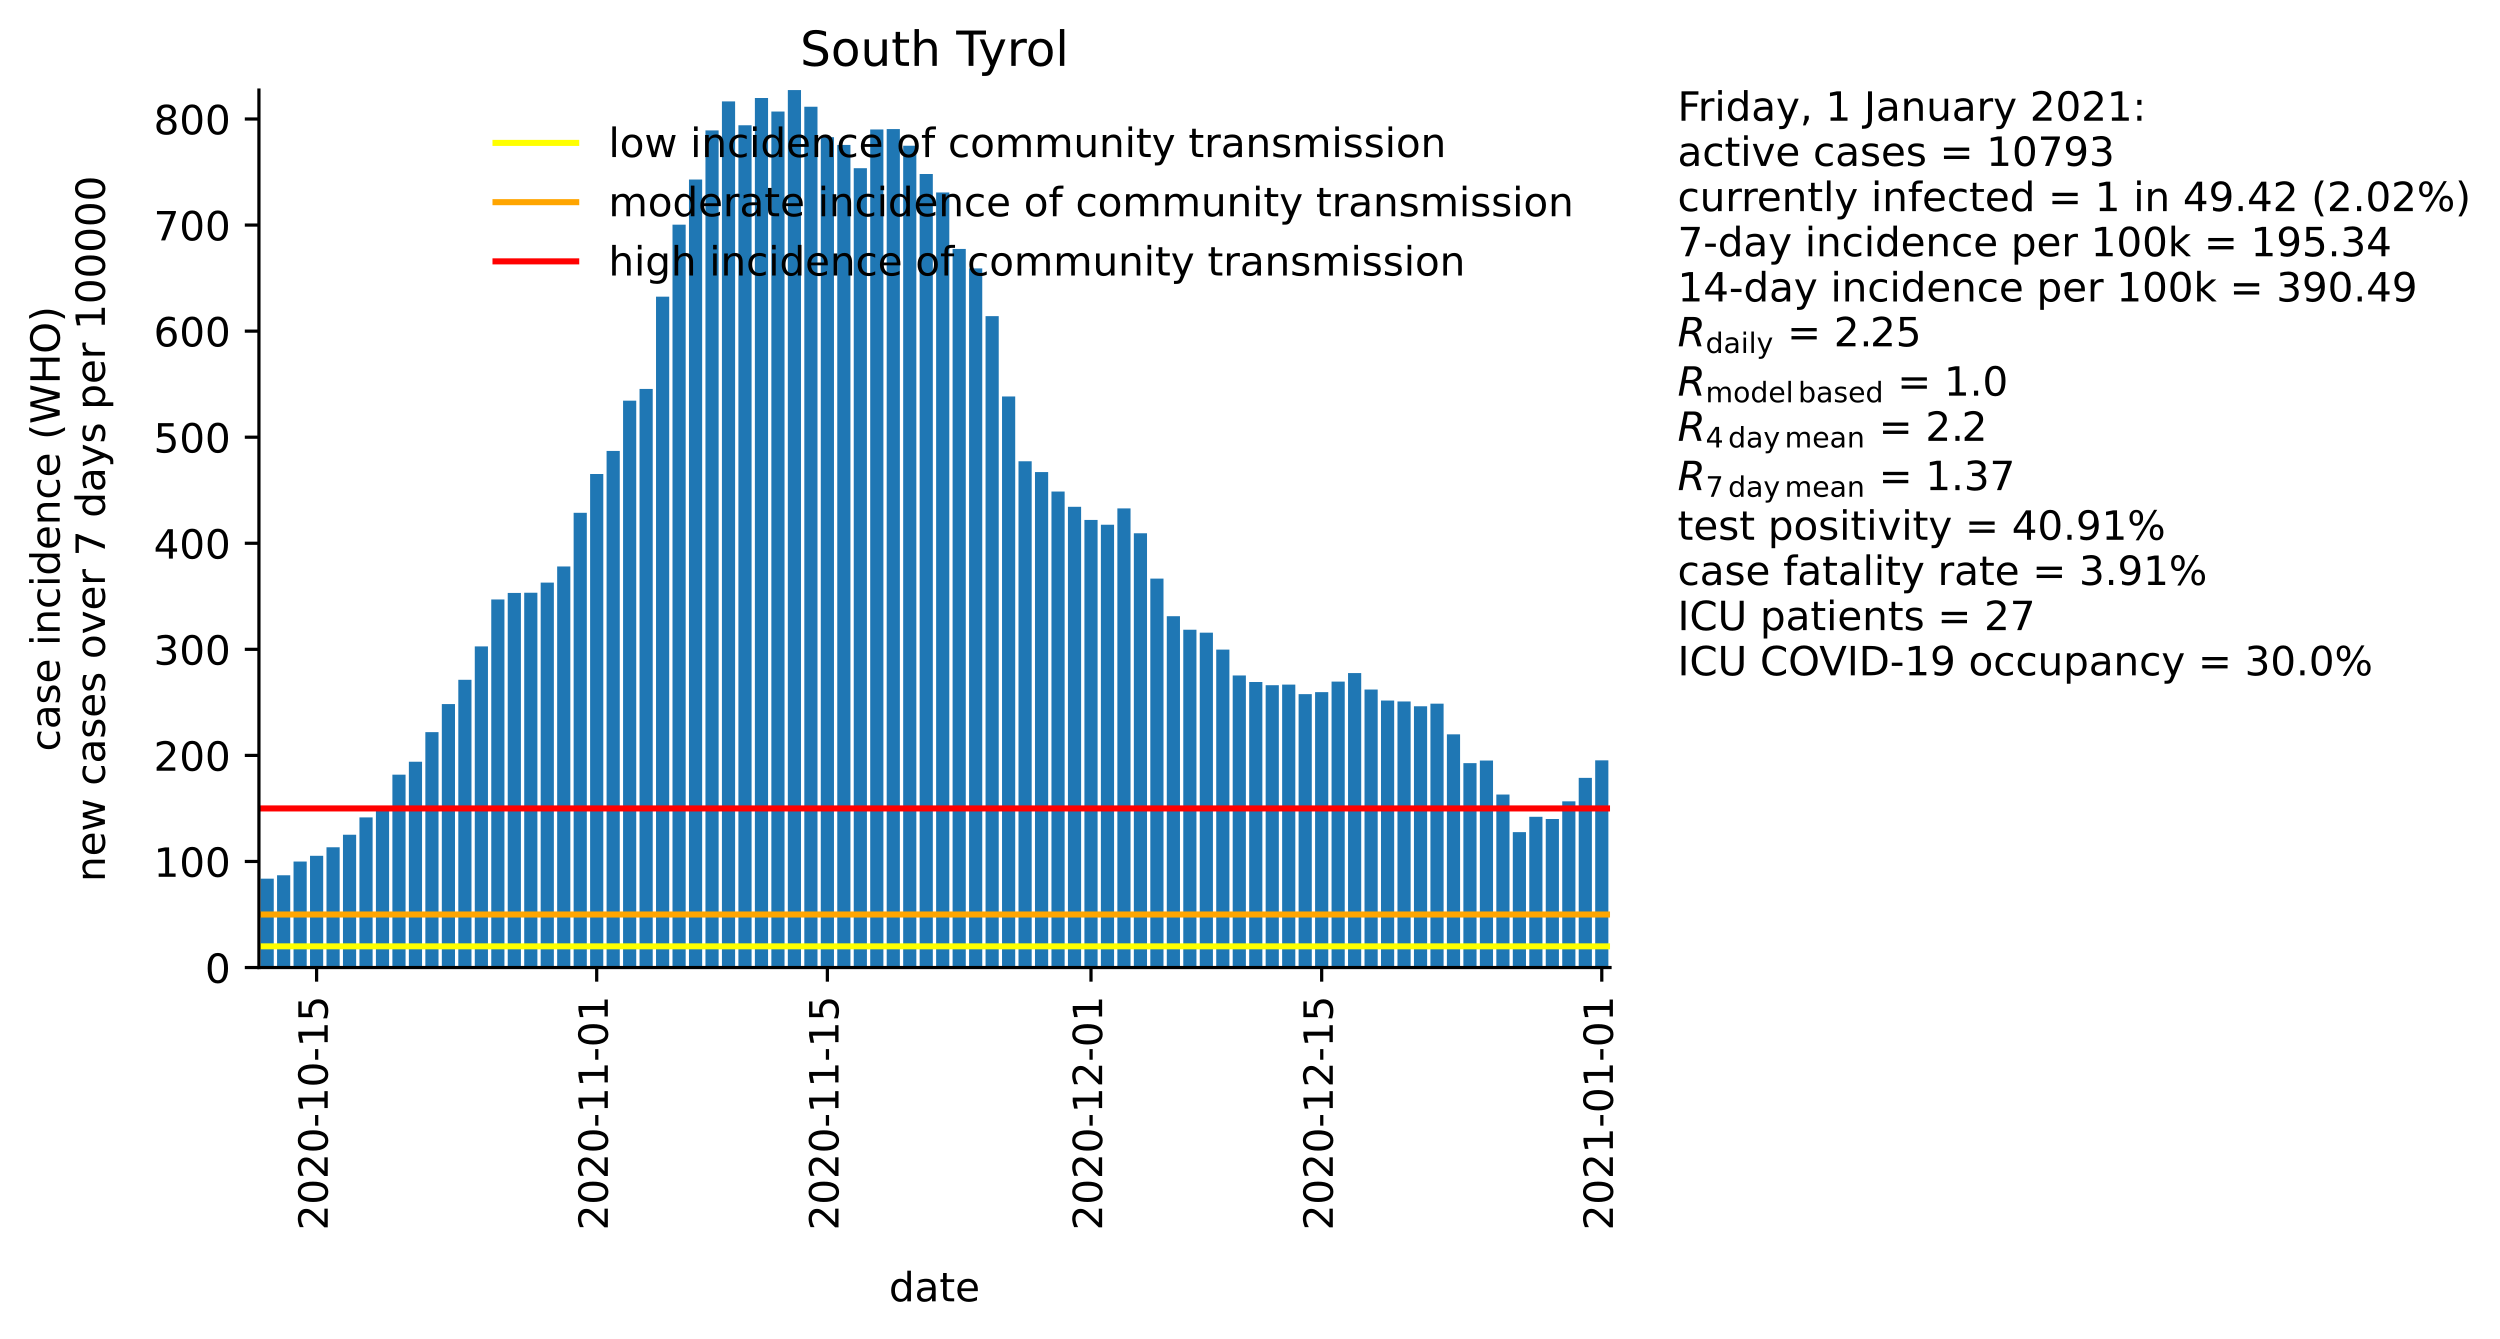 <?xml version="1.0" encoding="utf-8" standalone="no"?>
<!DOCTYPE svg PUBLIC "-//W3C//DTD SVG 1.1//EN"
  "http://www.w3.org/Graphics/SVG/1.1/DTD/svg11.dtd">
<!-- Created with matplotlib (https://matplotlib.org/) -->
<svg height="331.752pt" version="1.1" viewBox="0 0 619.503 331.752" width="619.503pt" xmlns="http://www.w3.org/2000/svg" xmlns:xlink="http://www.w3.org/1999/xlink">
 <defs>
  <style type="text/css">*{stroke-linecap:butt;stroke-linejoin:round;}</style>
 </defs>
 <g id="figure_1">
  <g id="patch_1">
   <path d="M 0 331.752 
L 619.503 331.752 
L 619.503 0 
L 0 0 
z
" style="fill:#ffffff;"/>
  </g>
  <g id="axes_1">
   <g id="patch_2">
    <path d="M 64.163 239.758 
L 398.963 239.758 
L 398.963 22.318 
L 64.163 22.318 
z
" style="fill:#ffffff;"/>
   </g>
   <g id="patch_3">
    <path clip-path="url(#p177931363f)" d="M 64.572 239.758 
L 67.838 239.758 
L 67.838 217.733 
L 64.572 217.733 
z
" style="fill:#1f77b4;"/>
   </g>
   <g id="patch_4">
    <path clip-path="url(#p177931363f)" d="M 68.655 239.758 
L 71.921 239.758 
L 71.921 216.896 
L 68.655 216.896 
z
" style="fill:#1f77b4;"/>
   </g>
   <g id="patch_5">
    <path clip-path="url(#p177931363f)" d="M 72.738 239.758 
L 76.004 239.758 
L 76.004 213.496 
L 72.738 213.496 
z
" style="fill:#1f77b4;"/>
   </g>
   <g id="patch_6">
    <path clip-path="url(#p177931363f)" d="M 76.821 239.758 
L 80.087 239.758 
L 80.087 212.067 
L 76.821 212.067 
z
" style="fill:#1f77b4;"/>
   </g>
   <g id="patch_7">
    <path clip-path="url(#p177931363f)" d="M 80.903 239.758 
L 84.17 239.758 
L 84.17 209.948 
L 80.903 209.948 
z
" style="fill:#1f77b4;"/>
   </g>
   <g id="patch_8">
    <path clip-path="url(#p177931363f)" d="M 84.986 239.758 
L 88.253 239.758 
L 88.253 206.844 
L 84.986 206.844 
z
" style="fill:#1f77b4;"/>
   </g>
   <g id="patch_9">
    <path clip-path="url(#p177931363f)" d="M 89.069 239.758 
L 92.336 239.758 
L 92.336 202.557 
L 89.069 202.557 
z
" style="fill:#1f77b4;"/>
   </g>
   <g id="patch_10">
    <path clip-path="url(#p177931363f)" d="M 93.152 239.758 
L 96.419 239.758 
L 96.419 200.586 
L 93.152 200.586 
z
" style="fill:#1f77b4;"/>
   </g>
   <g id="patch_11">
    <path clip-path="url(#p177931363f)" d="M 97.235 239.758 
L 100.501 239.758 
L 100.501 191.964 
L 97.235 191.964 
z
" style="fill:#1f77b4;"/>
   </g>
   <g id="patch_12">
    <path clip-path="url(#p177931363f)" d="M 101.318 239.758 
L 104.584 239.758 
L 104.584 188.761 
L 101.318 188.761 
z
" style="fill:#1f77b4;"/>
   </g>
   <g id="patch_13">
    <path clip-path="url(#p177931363f)" d="M 105.401 239.758 
L 108.667 239.758 
L 108.667 181.419 
L 105.401 181.419 
z
" style="fill:#1f77b4;"/>
   </g>
   <g id="patch_14">
    <path clip-path="url(#p177931363f)" d="M 109.484 239.758 
L 112.75 239.758 
L 112.75 174.472 
L 109.484 174.472 
z
" style="fill:#1f77b4;"/>
   </g>
   <g id="patch_15">
    <path clip-path="url(#p177931363f)" d="M 113.567 239.758 
L 116.833 239.758 
L 116.833 168.461 
L 113.567 168.461 
z
" style="fill:#1f77b4;"/>
   </g>
   <g id="patch_16">
    <path clip-path="url(#p177931363f)" d="M 117.65 239.758 
L 120.916 239.758 
L 120.916 160.183 
L 117.65 160.183 
z
" style="fill:#1f77b4;"/>
   </g>
   <g id="patch_17">
    <path clip-path="url(#p177931363f)" d="M 121.733 239.758 
L 124.999 239.758 
L 124.999 148.555 
L 121.733 148.555 
z
" style="fill:#1f77b4;"/>
   </g>
   <g id="patch_18">
    <path clip-path="url(#p177931363f)" d="M 125.816 239.758 
L 129.082 239.758 
L 129.082 146.929 
L 125.816 146.929 
z
" style="fill:#1f77b4;"/>
   </g>
   <g id="patch_19">
    <path clip-path="url(#p177931363f)" d="M 129.899 239.758 
L 133.165 239.758 
L 133.165 146.879 
L 129.899 146.879 
z
" style="fill:#1f77b4;"/>
   </g>
   <g id="patch_20">
    <path clip-path="url(#p177931363f)" d="M 133.981 239.758 
L 137.248 239.758 
L 137.248 144.366 
L 133.981 144.366 
z
" style="fill:#1f77b4;"/>
   </g>
   <g id="patch_21">
    <path clip-path="url(#p177931363f)" d="M 138.064 239.758 
L 141.331 239.758 
L 141.331 140.375 
L 138.064 140.375 
z
" style="fill:#1f77b4;"/>
   </g>
   <g id="patch_22">
    <path clip-path="url(#p177931363f)" d="M 142.147 239.758 
L 145.414 239.758 
L 145.414 127.072 
L 142.147 127.072 
z
" style="fill:#1f77b4;"/>
   </g>
   <g id="patch_23">
    <path clip-path="url(#p177931363f)" d="M 146.23 239.758 
L 149.497 239.758 
L 149.497 117.464 
L 146.23 117.464 
z
" style="fill:#1f77b4;"/>
   </g>
   <g id="patch_24">
    <path clip-path="url(#p177931363f)" d="M 150.313 239.758 
L 153.58 239.758 
L 153.58 111.748 
L 150.313 111.748 
z
" style="fill:#1f77b4;"/>
   </g>
   <g id="patch_25">
    <path clip-path="url(#p177931363f)" d="M 154.396 239.758 
L 157.662 239.758 
L 157.662 99.282 
L 154.396 99.282 
z
" style="fill:#1f77b4;"/>
   </g>
   <g id="patch_26">
    <path clip-path="url(#p177931363f)" d="M 158.479 239.758 
L 161.745 239.758 
L 161.745 96.375 
L 158.479 96.375 
z
" style="fill:#1f77b4;"/>
   </g>
   <g id="patch_27">
    <path clip-path="url(#p177931363f)" d="M 162.562 239.758 
L 165.828 239.758 
L 165.828 73.512 
L 162.562 73.512 
z
" style="fill:#1f77b4;"/>
   </g>
   <g id="patch_28">
    <path clip-path="url(#p177931363f)" d="M 166.645 239.758 
L 169.911 239.758 
L 169.911 55.676 
L 166.645 55.676 
z
" style="fill:#1f77b4;"/>
   </g>
   <g id="patch_29">
    <path clip-path="url(#p177931363f)" d="M 170.728 239.758 
L 173.994 239.758 
L 173.994 44.491 
L 170.728 44.491 
z
" style="fill:#1f77b4;"/>
   </g>
   <g id="patch_30">
    <path clip-path="url(#p177931363f)" d="M 174.811 239.758 
L 178.077 239.758 
L 178.077 32.32 
L 174.811 32.32 
z
" style="fill:#1f77b4;"/>
   </g>
   <g id="patch_31">
    <path clip-path="url(#p177931363f)" d="M 178.894 239.758 
L 182.16 239.758 
L 182.16 25.127 
L 178.894 25.127 
z
" style="fill:#1f77b4;"/>
   </g>
   <g id="patch_32">
    <path clip-path="url(#p177931363f)" d="M 182.977 239.758 
L 186.243 239.758 
L 186.243 31.039 
L 182.977 31.039 
z
" style="fill:#1f77b4;"/>
   </g>
   <g id="patch_33">
    <path clip-path="url(#p177931363f)" d="M 187.06 239.758 
L 190.326 239.758 
L 190.326 24.289 
L 187.06 24.289 
z
" style="fill:#1f77b4;"/>
   </g>
   <g id="patch_34">
    <path clip-path="url(#p177931363f)" d="M 191.142 239.758 
L 194.409 239.758 
L 194.409 27.64 
L 191.142 27.64 
z
" style="fill:#1f77b4;"/>
   </g>
   <g id="patch_35">
    <path clip-path="url(#p177931363f)" d="M 195.225 239.758 
L 198.492 239.758 
L 198.492 22.318 
L 195.225 22.318 
z
" style="fill:#1f77b4;"/>
   </g>
   <g id="patch_36">
    <path clip-path="url(#p177931363f)" d="M 199.308 239.758 
L 202.575 239.758 
L 202.575 26.457 
L 199.308 26.457 
z
" style="fill:#1f77b4;"/>
   </g>
   <g id="patch_37">
    <path clip-path="url(#p177931363f)" d="M 203.391 239.758 
L 206.658 239.758 
L 206.658 33.996 
L 203.391 33.996 
z
" style="fill:#1f77b4;"/>
   </g>
   <g id="patch_38">
    <path clip-path="url(#p177931363f)" d="M 207.474 239.758 
L 210.741 239.758 
L 210.741 35.917 
L 207.474 35.917 
z
" style="fill:#1f77b4;"/>
   </g>
   <g id="patch_39">
    <path clip-path="url(#p177931363f)" d="M 211.557 239.758 
L 214.823 239.758 
L 214.823 41.682 
L 211.557 41.682 
z
" style="fill:#1f77b4;"/>
   </g>
   <g id="patch_40">
    <path clip-path="url(#p177931363f)" d="M 215.64 239.758 
L 218.906 239.758 
L 218.906 32.074 
L 215.64 32.074 
z
" style="fill:#1f77b4;"/>
   </g>
   <g id="patch_41">
    <path clip-path="url(#p177931363f)" d="M 219.723 239.758 
L 222.989 239.758 
L 222.989 31.976 
L 219.723 31.976 
z
" style="fill:#1f77b4;"/>
   </g>
   <g id="patch_42">
    <path clip-path="url(#p177931363f)" d="M 223.806 239.758 
L 227.072 239.758 
L 227.072 36.114 
L 223.806 36.114 
z
" style="fill:#1f77b4;"/>
   </g>
   <g id="patch_43">
    <path clip-path="url(#p177931363f)" d="M 227.889 239.758 
L 231.155 239.758 
L 231.155 43.111 
L 227.889 43.111 
z
" style="fill:#1f77b4;"/>
   </g>
   <g id="patch_44">
    <path clip-path="url(#p177931363f)" d="M 231.972 239.758 
L 235.238 239.758 
L 235.238 47.694 
L 231.972 47.694 
z
" style="fill:#1f77b4;"/>
   </g>
   <g id="patch_45">
    <path clip-path="url(#p177931363f)" d="M 236.055 239.758 
L 239.321 239.758 
L 239.321 61.687 
L 236.055 61.687 
z
" style="fill:#1f77b4;"/>
   </g>
   <g id="patch_46">
    <path clip-path="url(#p177931363f)" d="M 240.138 239.758 
L 243.404 239.758 
L 243.404 66.516 
L 240.138 66.516 
z
" style="fill:#1f77b4;"/>
   </g>
   <g id="patch_47">
    <path clip-path="url(#p177931363f)" d="M 244.221 239.758 
L 247.487 239.758 
L 247.487 78.341 
L 244.221 78.341 
z
" style="fill:#1f77b4;"/>
   </g>
   <g id="patch_48">
    <path clip-path="url(#p177931363f)" d="M 248.303 239.758 
L 251.57 239.758 
L 251.57 98.247 
L 248.303 98.247 
z
" style="fill:#1f77b4;"/>
   </g>
   <g id="patch_49">
    <path clip-path="url(#p177931363f)" d="M 252.386 239.758 
L 255.653 239.758 
L 255.653 114.31 
L 252.386 114.31 
z
" style="fill:#1f77b4;"/>
   </g>
   <g id="patch_50">
    <path clip-path="url(#p177931363f)" d="M 256.469 239.758 
L 259.736 239.758 
L 259.736 116.971 
L 256.469 116.971 
z
" style="fill:#1f77b4;"/>
   </g>
   <g id="patch_51">
    <path clip-path="url(#p177931363f)" d="M 260.552 239.758 
L 263.819 239.758 
L 263.819 121.8 
L 260.552 121.8 
z
" style="fill:#1f77b4;"/>
   </g>
   <g id="patch_52">
    <path clip-path="url(#p177931363f)" d="M 264.635 239.758 
L 267.901 239.758 
L 267.901 125.594 
L 264.635 125.594 
z
" style="fill:#1f77b4;"/>
   </g>
   <g id="patch_53">
    <path clip-path="url(#p177931363f)" d="M 268.718 239.758 
L 271.984 239.758 
L 271.984 128.845 
L 268.718 128.845 
z
" style="fill:#1f77b4;"/>
   </g>
   <g id="patch_54">
    <path clip-path="url(#p177931363f)" d="M 272.801 239.758 
L 276.067 239.758 
L 276.067 130.028 
L 272.801 130.028 
z
" style="fill:#1f77b4;"/>
   </g>
   <g id="patch_55">
    <path clip-path="url(#p177931363f)" d="M 276.884 239.758 
L 280.15 239.758 
L 280.15 125.988 
L 276.884 125.988 
z
" style="fill:#1f77b4;"/>
   </g>
   <g id="patch_56">
    <path clip-path="url(#p177931363f)" d="M 280.967 239.758 
L 284.233 239.758 
L 284.233 132.147 
L 280.967 132.147 
z
" style="fill:#1f77b4;"/>
   </g>
   <g id="patch_57">
    <path clip-path="url(#p177931363f)" d="M 285.05 239.758 
L 288.316 239.758 
L 288.316 143.381 
L 285.05 143.381 
z
" style="fill:#1f77b4;"/>
   </g>
   <g id="patch_58">
    <path clip-path="url(#p177931363f)" d="M 289.133 239.758 
L 292.399 239.758 
L 292.399 152.693 
L 289.133 152.693 
z
" style="fill:#1f77b4;"/>
   </g>
   <g id="patch_59">
    <path clip-path="url(#p177931363f)" d="M 293.216 239.758 
L 296.482 239.758 
L 296.482 156.044 
L 293.216 156.044 
z
" style="fill:#1f77b4;"/>
   </g>
   <g id="patch_60">
    <path clip-path="url(#p177931363f)" d="M 297.299 239.758 
L 300.565 239.758 
L 300.565 156.783 
L 297.299 156.783 
z
" style="fill:#1f77b4;"/>
   </g>
   <g id="patch_61">
    <path clip-path="url(#p177931363f)" d="M 301.381 239.758 
L 304.648 239.758 
L 304.648 160.971 
L 301.381 160.971 
z
" style="fill:#1f77b4;"/>
   </g>
   <g id="patch_62">
    <path clip-path="url(#p177931363f)" d="M 305.464 239.758 
L 308.731 239.758 
L 308.731 167.377 
L 305.464 167.377 
z
" style="fill:#1f77b4;"/>
   </g>
   <g id="patch_63">
    <path clip-path="url(#p177931363f)" d="M 309.547 239.758 
L 312.814 239.758 
L 312.814 169.003 
L 309.547 169.003 
z
" style="fill:#1f77b4;"/>
   </g>
   <g id="patch_64">
    <path clip-path="url(#p177931363f)" d="M 313.63 239.758 
L 316.897 239.758 
L 316.897 169.791 
L 313.63 169.791 
z
" style="fill:#1f77b4;"/>
   </g>
   <g id="patch_65">
    <path clip-path="url(#p177931363f)" d="M 317.713 239.758 
L 320.98 239.758 
L 320.98 169.643 
L 317.713 169.643 
z
" style="fill:#1f77b4;"/>
   </g>
   <g id="patch_66">
    <path clip-path="url(#p177931363f)" d="M 321.796 239.758 
L 325.062 239.758 
L 325.062 172.008 
L 321.796 172.008 
z
" style="fill:#1f77b4;"/>
   </g>
   <g id="patch_67">
    <path clip-path="url(#p177931363f)" d="M 325.879 239.758 
L 329.145 239.758 
L 329.145 171.516 
L 325.879 171.516 
z
" style="fill:#1f77b4;"/>
   </g>
   <g id="patch_68">
    <path clip-path="url(#p177931363f)" d="M 329.962 239.758 
L 333.228 239.758 
L 333.228 168.904 
L 329.962 168.904 
z
" style="fill:#1f77b4;"/>
   </g>
   <g id="patch_69">
    <path clip-path="url(#p177931363f)" d="M 334.045 239.758 
L 337.311 239.758 
L 337.311 166.785 
L 334.045 166.785 
z
" style="fill:#1f77b4;"/>
   </g>
   <g id="patch_70">
    <path clip-path="url(#p177931363f)" d="M 338.128 239.758 
L 341.394 239.758 
L 341.394 170.875 
L 338.128 170.875 
z
" style="fill:#1f77b4;"/>
   </g>
   <g id="patch_71">
    <path clip-path="url(#p177931363f)" d="M 342.211 239.758 
L 345.477 239.758 
L 345.477 173.585 
L 342.211 173.585 
z
" style="fill:#1f77b4;"/>
   </g>
   <g id="patch_72">
    <path clip-path="url(#p177931363f)" d="M 346.294 239.758 
L 349.56 239.758 
L 349.56 173.831 
L 346.294 173.831 
z
" style="fill:#1f77b4;"/>
   </g>
   <g id="patch_73">
    <path clip-path="url(#p177931363f)" d="M 350.377 239.758 
L 353.643 239.758 
L 353.643 175.014 
L 350.377 175.014 
z
" style="fill:#1f77b4;"/>
   </g>
   <g id="patch_74">
    <path clip-path="url(#p177931363f)" d="M 354.46 239.758 
L 357.726 239.758 
L 357.726 174.373 
L 354.46 174.373 
z
" style="fill:#1f77b4;"/>
   </g>
   <g id="patch_75">
    <path clip-path="url(#p177931363f)" d="M 358.542 239.758 
L 361.809 239.758 
L 361.809 181.961 
L 358.542 181.961 
z
" style="fill:#1f77b4;"/>
   </g>
   <g id="patch_76">
    <path clip-path="url(#p177931363f)" d="M 362.625 239.758 
L 365.892 239.758 
L 365.892 189.106 
L 362.625 189.106 
z
" style="fill:#1f77b4;"/>
   </g>
   <g id="patch_77">
    <path clip-path="url(#p177931363f)" d="M 366.708 239.758 
L 369.975 239.758 
L 369.975 188.465 
L 366.708 188.465 
z
" style="fill:#1f77b4;"/>
   </g>
   <g id="patch_78">
    <path clip-path="url(#p177931363f)" d="M 370.791 239.758 
L 374.058 239.758 
L 374.058 196.891 
L 370.791 196.891 
z
" style="fill:#1f77b4;"/>
   </g>
   <g id="patch_79">
    <path clip-path="url(#p177931363f)" d="M 374.874 239.758 
L 378.141 239.758 
L 378.141 206.203 
L 374.874 206.203 
z
" style="fill:#1f77b4;"/>
   </g>
   <g id="patch_80">
    <path clip-path="url(#p177931363f)" d="M 378.957 239.758 
L 382.223 239.758 
L 382.223 202.409 
L 378.957 202.409 
z
" style="fill:#1f77b4;"/>
   </g>
   <g id="patch_81">
    <path clip-path="url(#p177931363f)" d="M 383.04 239.758 
L 386.306 239.758 
L 386.306 202.951 
L 383.04 202.951 
z
" style="fill:#1f77b4;"/>
   </g>
   <g id="patch_82">
    <path clip-path="url(#p177931363f)" d="M 387.123 239.758 
L 390.389 239.758 
L 390.389 198.566 
L 387.123 198.566 
z
" style="fill:#1f77b4;"/>
   </g>
   <g id="patch_83">
    <path clip-path="url(#p177931363f)" d="M 391.206 239.758 
L 394.472 239.758 
L 394.472 192.752 
L 391.206 192.752 
z
" style="fill:#1f77b4;"/>
   </g>
   <g id="patch_84">
    <path clip-path="url(#p177931363f)" d="M 395.289 239.758 
L 398.555 239.758 
L 398.555 188.416 
L 395.289 188.416 
z
" style="fill:#1f77b4;"/>
   </g>
   <g id="matplotlib.axis_1">
    <g id="xtick_1">
     <g id="line2d_1">
      <defs>
       <path d="M 0 0 
L 0 3.5 
" id="mc5b21840fa" style="stroke:#000000;stroke-width:0.8;"/>
      </defs>
      <g>
       <use style="stroke:#000000;stroke-width:0.8;" x="78.454" xlink:href="#mc5b21840fa" y="239.758"/>
      </g>
     </g>
     <g id="text_1">
      <!-- 2020-10-15 -->
      <g transform="translate(81.213 304.874)rotate(-90)scale(0.1 -0.1)">
       <defs>
        <path d="M 19.188 8.297 
L 53.609 8.297 
L 53.609 0 
L 7.328 0 
L 7.328 8.297 
Q 12.938 14.109 22.625 23.891 
Q 32.328 33.688 34.812 36.531 
Q 39.547 41.844 41.422 45.531 
Q 43.312 49.219 43.312 52.781 
Q 43.312 58.594 39.234 62.25 
Q 35.156 65.922 28.609 65.922 
Q 23.969 65.922 18.812 64.312 
Q 13.672 62.703 7.812 59.422 
L 7.812 69.391 
Q 13.766 71.781 18.938 73 
Q 24.125 74.219 28.422 74.219 
Q 39.75 74.219 46.484 68.547 
Q 53.219 62.891 53.219 53.422 
Q 53.219 48.922 51.531 44.891 
Q 49.859 40.875 45.406 35.406 
Q 44.188 33.984 37.641 27.219 
Q 31.109 20.453 19.188 8.297 
z
" id="DejaVuSans-50"/>
        <path d="M 31.781 66.406 
Q 24.172 66.406 20.328 58.906 
Q 16.5 51.422 16.5 36.375 
Q 16.5 21.391 20.328 13.891 
Q 24.172 6.391 31.781 6.391 
Q 39.453 6.391 43.281 13.891 
Q 47.125 21.391 47.125 36.375 
Q 47.125 51.422 43.281 58.906 
Q 39.453 66.406 31.781 66.406 
z
M 31.781 74.219 
Q 44.047 74.219 50.516 64.516 
Q 56.984 54.828 56.984 36.375 
Q 56.984 17.969 50.516 8.266 
Q 44.047 -1.422 31.781 -1.422 
Q 19.531 -1.422 13.062 8.266 
Q 6.594 17.969 6.594 36.375 
Q 6.594 54.828 13.062 64.516 
Q 19.531 74.219 31.781 74.219 
z
" id="DejaVuSans-48"/>
        <path d="M 4.891 31.391 
L 31.203 31.391 
L 31.203 23.391 
L 4.891 23.391 
z
" id="DejaVuSans-45"/>
        <path d="M 12.406 8.297 
L 28.516 8.297 
L 28.516 63.922 
L 10.984 60.406 
L 10.984 69.391 
L 28.422 72.906 
L 38.281 72.906 
L 38.281 8.297 
L 54.391 8.297 
L 54.391 0 
L 12.406 0 
z
" id="DejaVuSans-49"/>
        <path d="M 10.797 72.906 
L 49.516 72.906 
L 49.516 64.594 
L 19.828 64.594 
L 19.828 46.734 
Q 21.969 47.469 24.109 47.828 
Q 26.266 48.188 28.422 48.188 
Q 40.625 48.188 47.75 41.5 
Q 54.891 34.812 54.891 23.391 
Q 54.891 11.625 47.562 5.094 
Q 40.234 -1.422 26.906 -1.422 
Q 22.312 -1.422 17.547 -0.641 
Q 12.797 0.141 7.719 1.703 
L 7.719 11.625 
Q 12.109 9.234 16.797 8.062 
Q 21.484 6.891 26.703 6.891 
Q 35.156 6.891 40.078 11.328 
Q 45.016 15.766 45.016 23.391 
Q 45.016 31 40.078 35.438 
Q 35.156 39.891 26.703 39.891 
Q 22.75 39.891 18.812 39.016 
Q 14.891 38.141 10.797 36.281 
z
" id="DejaVuSans-53"/>
       </defs>
       <use xlink:href="#DejaVuSans-50"/>
       <use x="63.623" xlink:href="#DejaVuSans-48"/>
       <use x="127.246" xlink:href="#DejaVuSans-50"/>
       <use x="190.869" xlink:href="#DejaVuSans-48"/>
       <use x="254.492" xlink:href="#DejaVuSans-45"/>
       <use x="290.576" xlink:href="#DejaVuSans-49"/>
       <use x="354.199" xlink:href="#DejaVuSans-48"/>
       <use x="417.822" xlink:href="#DejaVuSans-45"/>
       <use x="453.906" xlink:href="#DejaVuSans-49"/>
       <use x="517.529" xlink:href="#DejaVuSans-53"/>
      </g>
     </g>
    </g>
    <g id="xtick_2">
     <g id="line2d_2">
      <g>
       <use style="stroke:#000000;stroke-width:0.8;" x="147.863" xlink:href="#mc5b21840fa" y="239.758"/>
      </g>
     </g>
     <g id="text_2">
      <!-- 2020-11-01 -->
      <g transform="translate(150.623 304.874)rotate(-90)scale(0.1 -0.1)">
       <use xlink:href="#DejaVuSans-50"/>
       <use x="63.623" xlink:href="#DejaVuSans-48"/>
       <use x="127.246" xlink:href="#DejaVuSans-50"/>
       <use x="190.869" xlink:href="#DejaVuSans-48"/>
       <use x="254.492" xlink:href="#DejaVuSans-45"/>
       <use x="290.576" xlink:href="#DejaVuSans-49"/>
       <use x="354.199" xlink:href="#DejaVuSans-49"/>
       <use x="417.822" xlink:href="#DejaVuSans-45"/>
       <use x="453.906" xlink:href="#DejaVuSans-48"/>
       <use x="517.529" xlink:href="#DejaVuSans-49"/>
      </g>
     </g>
    </g>
    <g id="xtick_3">
     <g id="line2d_3">
      <g>
       <use style="stroke:#000000;stroke-width:0.8;" x="205.024" xlink:href="#mc5b21840fa" y="239.758"/>
      </g>
     </g>
     <g id="text_3">
      <!-- 2020-11-15 -->
      <g transform="translate(207.784 304.874)rotate(-90)scale(0.1 -0.1)">
       <use xlink:href="#DejaVuSans-50"/>
       <use x="63.623" xlink:href="#DejaVuSans-48"/>
       <use x="127.246" xlink:href="#DejaVuSans-50"/>
       <use x="190.869" xlink:href="#DejaVuSans-48"/>
       <use x="254.492" xlink:href="#DejaVuSans-45"/>
       <use x="290.576" xlink:href="#DejaVuSans-49"/>
       <use x="354.199" xlink:href="#DejaVuSans-49"/>
       <use x="417.822" xlink:href="#DejaVuSans-45"/>
       <use x="453.906" xlink:href="#DejaVuSans-49"/>
       <use x="517.529" xlink:href="#DejaVuSans-53"/>
      </g>
     </g>
    </g>
    <g id="xtick_4">
     <g id="line2d_4">
      <g>
       <use style="stroke:#000000;stroke-width:0.8;" x="270.351" xlink:href="#mc5b21840fa" y="239.758"/>
      </g>
     </g>
     <g id="text_4">
      <!-- 2020-12-01 -->
      <g transform="translate(273.111 304.874)rotate(-90)scale(0.1 -0.1)">
       <use xlink:href="#DejaVuSans-50"/>
       <use x="63.623" xlink:href="#DejaVuSans-48"/>
       <use x="127.246" xlink:href="#DejaVuSans-50"/>
       <use x="190.869" xlink:href="#DejaVuSans-48"/>
       <use x="254.492" xlink:href="#DejaVuSans-45"/>
       <use x="290.576" xlink:href="#DejaVuSans-49"/>
       <use x="354.199" xlink:href="#DejaVuSans-50"/>
       <use x="417.822" xlink:href="#DejaVuSans-45"/>
       <use x="453.906" xlink:href="#DejaVuSans-48"/>
       <use x="517.529" xlink:href="#DejaVuSans-49"/>
      </g>
     </g>
    </g>
    <g id="xtick_5">
     <g id="line2d_5">
      <g>
       <use style="stroke:#000000;stroke-width:0.8;" x="327.512" xlink:href="#mc5b21840fa" y="239.758"/>
      </g>
     </g>
     <g id="text_5">
      <!-- 2020-12-15 -->
      <g transform="translate(330.272 304.874)rotate(-90)scale(0.1 -0.1)">
       <use xlink:href="#DejaVuSans-50"/>
       <use x="63.623" xlink:href="#DejaVuSans-48"/>
       <use x="127.246" xlink:href="#DejaVuSans-50"/>
       <use x="190.869" xlink:href="#DejaVuSans-48"/>
       <use x="254.492" xlink:href="#DejaVuSans-45"/>
       <use x="290.576" xlink:href="#DejaVuSans-49"/>
       <use x="354.199" xlink:href="#DejaVuSans-50"/>
       <use x="417.822" xlink:href="#DejaVuSans-45"/>
       <use x="453.906" xlink:href="#DejaVuSans-49"/>
       <use x="517.529" xlink:href="#DejaVuSans-53"/>
      </g>
     </g>
    </g>
    <g id="xtick_6">
     <g id="line2d_6">
      <g>
       <use style="stroke:#000000;stroke-width:0.8;" x="396.922" xlink:href="#mc5b21840fa" y="239.758"/>
      </g>
     </g>
     <g id="text_6">
      <!-- 2021-01-01 -->
      <g transform="translate(399.681 304.874)rotate(-90)scale(0.1 -0.1)">
       <use xlink:href="#DejaVuSans-50"/>
       <use x="63.623" xlink:href="#DejaVuSans-48"/>
       <use x="127.246" xlink:href="#DejaVuSans-50"/>
       <use x="190.869" xlink:href="#DejaVuSans-49"/>
       <use x="254.492" xlink:href="#DejaVuSans-45"/>
       <use x="290.576" xlink:href="#DejaVuSans-48"/>
       <use x="354.199" xlink:href="#DejaVuSans-49"/>
       <use x="417.822" xlink:href="#DejaVuSans-45"/>
       <use x="453.906" xlink:href="#DejaVuSans-48"/>
       <use x="517.529" xlink:href="#DejaVuSans-49"/>
      </g>
     </g>
    </g>
    <g id="text_7">
     <!-- date -->
     <g transform="translate(220.288 322.472)scale(0.1 -0.1)">
      <defs>
       <path d="M 45.406 46.391 
L 45.406 75.984 
L 54.391 75.984 
L 54.391 0 
L 45.406 0 
L 45.406 8.203 
Q 42.578 3.328 38.25 0.953 
Q 33.938 -1.422 27.875 -1.422 
Q 17.969 -1.422 11.734 6.484 
Q 5.516 14.406 5.516 27.297 
Q 5.516 40.188 11.734 48.094 
Q 17.969 56 27.875 56 
Q 33.938 56 38.25 53.625 
Q 42.578 51.266 45.406 46.391 
z
M 14.797 27.297 
Q 14.797 17.391 18.875 11.75 
Q 22.953 6.109 30.078 6.109 
Q 37.203 6.109 41.297 11.75 
Q 45.406 17.391 45.406 27.297 
Q 45.406 37.203 41.297 42.844 
Q 37.203 48.484 30.078 48.484 
Q 22.953 48.484 18.875 42.844 
Q 14.797 37.203 14.797 27.297 
z
" id="DejaVuSans-100"/>
       <path d="M 34.281 27.484 
Q 23.391 27.484 19.188 25 
Q 14.984 22.516 14.984 16.5 
Q 14.984 11.719 18.141 8.906 
Q 21.297 6.109 26.703 6.109 
Q 34.188 6.109 38.703 11.406 
Q 43.219 16.703 43.219 25.484 
L 43.219 27.484 
z
M 52.203 31.203 
L 52.203 0 
L 43.219 0 
L 43.219 8.297 
Q 40.141 3.328 35.547 0.953 
Q 30.953 -1.422 24.312 -1.422 
Q 15.922 -1.422 10.953 3.297 
Q 6 8.016 6 15.922 
Q 6 25.141 12.172 29.828 
Q 18.359 34.516 30.609 34.516 
L 43.219 34.516 
L 43.219 35.406 
Q 43.219 41.609 39.141 45 
Q 35.062 48.391 27.688 48.391 
Q 23 48.391 18.547 47.266 
Q 14.109 46.141 10.016 43.891 
L 10.016 52.203 
Q 14.938 54.109 19.578 55.047 
Q 24.219 56 28.609 56 
Q 40.484 56 46.344 49.844 
Q 52.203 43.703 52.203 31.203 
z
" id="DejaVuSans-97"/>
       <path d="M 18.312 70.219 
L 18.312 54.688 
L 36.812 54.688 
L 36.812 47.703 
L 18.312 47.703 
L 18.312 18.016 
Q 18.312 11.328 20.141 9.422 
Q 21.969 7.516 27.594 7.516 
L 36.812 7.516 
L 36.812 0 
L 27.594 0 
Q 17.188 0 13.234 3.875 
Q 9.281 7.766 9.281 18.016 
L 9.281 47.703 
L 2.688 47.703 
L 2.688 54.688 
L 9.281 54.688 
L 9.281 70.219 
z
" id="DejaVuSans-116"/>
       <path d="M 56.203 29.594 
L 56.203 25.203 
L 14.891 25.203 
Q 15.484 15.922 20.484 11.062 
Q 25.484 6.203 34.422 6.203 
Q 39.594 6.203 44.453 7.469 
Q 49.312 8.734 54.109 11.281 
L 54.109 2.781 
Q 49.266 0.734 44.188 -0.344 
Q 39.109 -1.422 33.891 -1.422 
Q 20.797 -1.422 13.156 6.188 
Q 5.516 13.812 5.516 26.812 
Q 5.516 40.234 12.766 48.109 
Q 20.016 56 32.328 56 
Q 43.359 56 49.781 48.891 
Q 56.203 41.797 56.203 29.594 
z
M 47.219 32.234 
Q 47.125 39.594 43.094 43.984 
Q 39.062 48.391 32.422 48.391 
Q 24.906 48.391 20.391 44.141 
Q 15.875 39.891 15.188 32.172 
z
" id="DejaVuSans-101"/>
      </defs>
      <use xlink:href="#DejaVuSans-100"/>
      <use x="63.477" xlink:href="#DejaVuSans-97"/>
      <use x="124.756" xlink:href="#DejaVuSans-116"/>
      <use x="163.965" xlink:href="#DejaVuSans-101"/>
     </g>
    </g>
   </g>
   <g id="matplotlib.axis_2">
    <g id="ytick_1">
     <g id="line2d_7">
      <defs>
       <path d="M 0 0 
L -3.5 0 
" id="mb3f81710df" style="stroke:#000000;stroke-width:0.8;"/>
      </defs>
      <g>
       <use style="stroke:#000000;stroke-width:0.8;" x="64.163" xlink:href="#mb3f81710df" y="239.758"/>
      </g>
     </g>
     <g id="text_8">
      <!-- 0 -->
      <g transform="translate(50.801 243.557)scale(0.1 -0.1)">
       <use xlink:href="#DejaVuSans-48"/>
      </g>
     </g>
    </g>
    <g id="ytick_2">
     <g id="line2d_8">
      <g>
       <use style="stroke:#000000;stroke-width:0.8;" x="64.163" xlink:href="#mb3f81710df" y="213.474"/>
      </g>
     </g>
     <g id="text_9">
      <!-- 100 -->
      <g transform="translate(38.076 217.273)scale(0.1 -0.1)">
       <use xlink:href="#DejaVuSans-49"/>
       <use x="63.623" xlink:href="#DejaVuSans-48"/>
       <use x="127.246" xlink:href="#DejaVuSans-48"/>
      </g>
     </g>
    </g>
    <g id="ytick_3">
     <g id="line2d_9">
      <g>
       <use style="stroke:#000000;stroke-width:0.8;" x="64.163" xlink:href="#mb3f81710df" y="187.19"/>
      </g>
     </g>
     <g id="text_10">
      <!-- 200 -->
      <g transform="translate(38.076 190.989)scale(0.1 -0.1)">
       <use xlink:href="#DejaVuSans-50"/>
       <use x="63.623" xlink:href="#DejaVuSans-48"/>
       <use x="127.246" xlink:href="#DejaVuSans-48"/>
      </g>
     </g>
    </g>
    <g id="ytick_4">
     <g id="line2d_10">
      <g>
       <use style="stroke:#000000;stroke-width:0.8;" x="64.163" xlink:href="#mb3f81710df" y="160.906"/>
      </g>
     </g>
     <g id="text_11">
      <!-- 300 -->
      <g transform="translate(38.076 164.706)scale(0.1 -0.1)">
       <defs>
        <path d="M 40.578 39.312 
Q 47.656 37.797 51.625 33 
Q 55.609 28.219 55.609 21.188 
Q 55.609 10.406 48.188 4.484 
Q 40.766 -1.422 27.094 -1.422 
Q 22.516 -1.422 17.656 -0.516 
Q 12.797 0.391 7.625 2.203 
L 7.625 11.719 
Q 11.719 9.328 16.594 8.109 
Q 21.484 6.891 26.812 6.891 
Q 36.078 6.891 40.938 10.547 
Q 45.797 14.203 45.797 21.188 
Q 45.797 27.641 41.281 31.266 
Q 36.766 34.906 28.719 34.906 
L 20.219 34.906 
L 20.219 43.016 
L 29.109 43.016 
Q 36.375 43.016 40.234 45.922 
Q 44.094 48.828 44.094 54.297 
Q 44.094 59.906 40.109 62.906 
Q 36.141 65.922 28.719 65.922 
Q 24.656 65.922 20.016 65.031 
Q 15.375 64.156 9.812 62.312 
L 9.812 71.094 
Q 15.438 72.656 20.344 73.438 
Q 25.25 74.219 29.594 74.219 
Q 40.828 74.219 47.359 69.109 
Q 53.906 64.016 53.906 55.328 
Q 53.906 49.266 50.438 45.094 
Q 46.969 40.922 40.578 39.312 
z
" id="DejaVuSans-51"/>
       </defs>
       <use xlink:href="#DejaVuSans-51"/>
       <use x="63.623" xlink:href="#DejaVuSans-48"/>
       <use x="127.246" xlink:href="#DejaVuSans-48"/>
      </g>
     </g>
    </g>
    <g id="ytick_5">
     <g id="line2d_11">
      <g>
       <use style="stroke:#000000;stroke-width:0.8;" x="64.163" xlink:href="#mb3f81710df" y="134.622"/>
      </g>
     </g>
     <g id="text_12">
      <!-- 400 -->
      <g transform="translate(38.076 138.422)scale(0.1 -0.1)">
       <defs>
        <path d="M 37.797 64.312 
L 12.891 25.391 
L 37.797 25.391 
z
M 35.203 72.906 
L 47.609 72.906 
L 47.609 25.391 
L 58.016 25.391 
L 58.016 17.188 
L 47.609 17.188 
L 47.609 0 
L 37.797 0 
L 37.797 17.188 
L 4.891 17.188 
L 4.891 26.703 
z
" id="DejaVuSans-52"/>
       </defs>
       <use xlink:href="#DejaVuSans-52"/>
       <use x="63.623" xlink:href="#DejaVuSans-48"/>
       <use x="127.246" xlink:href="#DejaVuSans-48"/>
      </g>
     </g>
    </g>
    <g id="ytick_6">
     <g id="line2d_12">
      <g>
       <use style="stroke:#000000;stroke-width:0.8;" x="64.163" xlink:href="#mb3f81710df" y="108.338"/>
      </g>
     </g>
     <g id="text_13">
      <!-- 500 -->
      <g transform="translate(38.076 112.138)scale(0.1 -0.1)">
       <use xlink:href="#DejaVuSans-53"/>
       <use x="63.623" xlink:href="#DejaVuSans-48"/>
       <use x="127.246" xlink:href="#DejaVuSans-48"/>
      </g>
     </g>
    </g>
    <g id="ytick_7">
     <g id="line2d_13">
      <g>
       <use style="stroke:#000000;stroke-width:0.8;" x="64.163" xlink:href="#mb3f81710df" y="82.055"/>
      </g>
     </g>
     <g id="text_14">
      <!-- 600 -->
      <g transform="translate(38.076 85.854)scale(0.1 -0.1)">
       <defs>
        <path d="M 33.016 40.375 
Q 26.375 40.375 22.484 35.828 
Q 18.609 31.297 18.609 23.391 
Q 18.609 15.531 22.484 10.953 
Q 26.375 6.391 33.016 6.391 
Q 39.656 6.391 43.531 10.953 
Q 47.406 15.531 47.406 23.391 
Q 47.406 31.297 43.531 35.828 
Q 39.656 40.375 33.016 40.375 
z
M 52.594 71.297 
L 52.594 62.312 
Q 48.875 64.062 45.094 64.984 
Q 41.312 65.922 37.594 65.922 
Q 27.828 65.922 22.672 59.328 
Q 17.531 52.734 16.797 39.406 
Q 19.672 43.656 24.016 45.922 
Q 28.375 48.188 33.594 48.188 
Q 44.578 48.188 50.953 41.516 
Q 57.328 34.859 57.328 23.391 
Q 57.328 12.156 50.688 5.359 
Q 44.047 -1.422 33.016 -1.422 
Q 20.359 -1.422 13.672 8.266 
Q 6.984 17.969 6.984 36.375 
Q 6.984 53.656 15.188 63.938 
Q 23.391 74.219 37.203 74.219 
Q 40.922 74.219 44.703 73.484 
Q 48.484 72.75 52.594 71.297 
z
" id="DejaVuSans-54"/>
       </defs>
       <use xlink:href="#DejaVuSans-54"/>
       <use x="63.623" xlink:href="#DejaVuSans-48"/>
       <use x="127.246" xlink:href="#DejaVuSans-48"/>
      </g>
     </g>
    </g>
    <g id="ytick_8">
     <g id="line2d_14">
      <g>
       <use style="stroke:#000000;stroke-width:0.8;" x="64.163" xlink:href="#mb3f81710df" y="55.771"/>
      </g>
     </g>
     <g id="text_15">
      <!-- 700 -->
      <g transform="translate(38.076 59.57)scale(0.1 -0.1)">
       <defs>
        <path d="M 8.203 72.906 
L 55.078 72.906 
L 55.078 68.703 
L 28.609 0 
L 18.312 0 
L 43.219 64.594 
L 8.203 64.594 
z
" id="DejaVuSans-55"/>
       </defs>
       <use xlink:href="#DejaVuSans-55"/>
       <use x="63.623" xlink:href="#DejaVuSans-48"/>
       <use x="127.246" xlink:href="#DejaVuSans-48"/>
      </g>
     </g>
    </g>
    <g id="ytick_9">
     <g id="line2d_15">
      <g>
       <use style="stroke:#000000;stroke-width:0.8;" x="64.163" xlink:href="#mb3f81710df" y="29.487"/>
      </g>
     </g>
     <g id="text_16">
      <!-- 800 -->
      <g transform="translate(38.076 33.286)scale(0.1 -0.1)">
       <defs>
        <path d="M 31.781 34.625 
Q 24.75 34.625 20.719 30.859 
Q 16.703 27.094 16.703 20.516 
Q 16.703 13.922 20.719 10.156 
Q 24.75 6.391 31.781 6.391 
Q 38.812 6.391 42.859 10.172 
Q 46.922 13.969 46.922 20.516 
Q 46.922 27.094 42.891 30.859 
Q 38.875 34.625 31.781 34.625 
z
M 21.922 38.812 
Q 15.578 40.375 12.031 44.719 
Q 8.5 49.078 8.5 55.328 
Q 8.5 64.062 14.719 69.141 
Q 20.953 74.219 31.781 74.219 
Q 42.672 74.219 48.875 69.141 
Q 55.078 64.062 55.078 55.328 
Q 55.078 49.078 51.531 44.719 
Q 48 40.375 41.703 38.812 
Q 48.828 37.156 52.797 32.312 
Q 56.781 27.484 56.781 20.516 
Q 56.781 9.906 50.312 4.234 
Q 43.844 -1.422 31.781 -1.422 
Q 19.734 -1.422 13.25 4.234 
Q 6.781 9.906 6.781 20.516 
Q 6.781 27.484 10.781 32.312 
Q 14.797 37.156 21.922 38.812 
z
M 18.312 54.391 
Q 18.312 48.734 21.844 45.562 
Q 25.391 42.391 31.781 42.391 
Q 38.141 42.391 41.719 45.562 
Q 45.312 48.734 45.312 54.391 
Q 45.312 60.062 41.719 63.234 
Q 38.141 66.406 31.781 66.406 
Q 25.391 66.406 21.844 63.234 
Q 18.312 60.062 18.312 54.391 
z
" id="DejaVuSans-56"/>
       </defs>
       <use xlink:href="#DejaVuSans-56"/>
       <use x="63.623" xlink:href="#DejaVuSans-48"/>
       <use x="127.246" xlink:href="#DejaVuSans-48"/>
      </g>
     </g>
    </g>
    <g id="text_17">
     <!-- case incidence (WHO) -->
     <g transform="translate(14.798 186.194)rotate(-90)scale(0.1 -0.1)">
      <defs>
       <path d="M 48.781 52.594 
L 48.781 44.188 
Q 44.969 46.297 41.141 47.344 
Q 37.312 48.391 33.406 48.391 
Q 24.656 48.391 19.812 42.844 
Q 14.984 37.312 14.984 27.297 
Q 14.984 17.281 19.812 11.734 
Q 24.656 6.203 33.406 6.203 
Q 37.312 6.203 41.141 7.25 
Q 44.969 8.297 48.781 10.406 
L 48.781 2.094 
Q 45.016 0.344 40.984 -0.531 
Q 36.969 -1.422 32.422 -1.422 
Q 20.062 -1.422 12.781 6.344 
Q 5.516 14.109 5.516 27.297 
Q 5.516 40.672 12.859 48.328 
Q 20.219 56 33.016 56 
Q 37.156 56 41.109 55.141 
Q 45.062 54.297 48.781 52.594 
z
" id="DejaVuSans-99"/>
       <path d="M 44.281 53.078 
L 44.281 44.578 
Q 40.484 46.531 36.375 47.5 
Q 32.281 48.484 27.875 48.484 
Q 21.188 48.484 17.844 46.438 
Q 14.5 44.391 14.5 40.281 
Q 14.5 37.156 16.891 35.375 
Q 19.281 33.594 26.516 31.984 
L 29.594 31.297 
Q 39.156 29.25 43.188 25.516 
Q 47.219 21.781 47.219 15.094 
Q 47.219 7.469 41.188 3.016 
Q 35.156 -1.422 24.609 -1.422 
Q 20.219 -1.422 15.453 -0.562 
Q 10.688 0.297 5.422 2 
L 5.422 11.281 
Q 10.406 8.688 15.234 7.391 
Q 20.062 6.109 24.812 6.109 
Q 31.156 6.109 34.562 8.281 
Q 37.984 10.453 37.984 14.406 
Q 37.984 18.062 35.516 20.016 
Q 33.062 21.969 24.703 23.781 
L 21.578 24.516 
Q 13.234 26.266 9.516 29.906 
Q 5.812 33.547 5.812 39.891 
Q 5.812 47.609 11.281 51.797 
Q 16.75 56 26.812 56 
Q 31.781 56 36.172 55.266 
Q 40.578 54.547 44.281 53.078 
z
" id="DejaVuSans-115"/>
       <path id="DejaVuSans-32"/>
       <path d="M 9.422 54.688 
L 18.406 54.688 
L 18.406 0 
L 9.422 0 
z
M 9.422 75.984 
L 18.406 75.984 
L 18.406 64.594 
L 9.422 64.594 
z
" id="DejaVuSans-105"/>
       <path d="M 54.891 33.016 
L 54.891 0 
L 45.906 0 
L 45.906 32.719 
Q 45.906 40.484 42.875 44.328 
Q 39.844 48.188 33.797 48.188 
Q 26.516 48.188 22.312 43.547 
Q 18.109 38.922 18.109 30.906 
L 18.109 0 
L 9.078 0 
L 9.078 54.688 
L 18.109 54.688 
L 18.109 46.188 
Q 21.344 51.125 25.703 53.562 
Q 30.078 56 35.797 56 
Q 45.219 56 50.047 50.172 
Q 54.891 44.344 54.891 33.016 
z
" id="DejaVuSans-110"/>
       <path d="M 31 75.875 
Q 24.469 64.656 21.281 53.656 
Q 18.109 42.672 18.109 31.391 
Q 18.109 20.125 21.312 9.062 
Q 24.516 -2 31 -13.188 
L 23.188 -13.188 
Q 15.875 -1.703 12.234 9.375 
Q 8.594 20.453 8.594 31.391 
Q 8.594 42.281 12.203 53.312 
Q 15.828 64.359 23.188 75.875 
z
" id="DejaVuSans-40"/>
       <path d="M 3.328 72.906 
L 13.281 72.906 
L 28.609 11.281 
L 43.891 72.906 
L 54.984 72.906 
L 70.312 11.281 
L 85.594 72.906 
L 95.609 72.906 
L 77.297 0 
L 64.891 0 
L 49.516 63.281 
L 33.984 0 
L 21.578 0 
z
" id="DejaVuSans-87"/>
       <path d="M 9.812 72.906 
L 19.672 72.906 
L 19.672 43.016 
L 55.516 43.016 
L 55.516 72.906 
L 65.375 72.906 
L 65.375 0 
L 55.516 0 
L 55.516 34.719 
L 19.672 34.719 
L 19.672 0 
L 9.812 0 
z
" id="DejaVuSans-72"/>
       <path d="M 39.406 66.219 
Q 28.656 66.219 22.328 58.203 
Q 16.016 50.203 16.016 36.375 
Q 16.016 22.609 22.328 14.594 
Q 28.656 6.594 39.406 6.594 
Q 50.141 6.594 56.422 14.594 
Q 62.703 22.609 62.703 36.375 
Q 62.703 50.203 56.422 58.203 
Q 50.141 66.219 39.406 66.219 
z
M 39.406 74.219 
Q 54.734 74.219 63.906 63.938 
Q 73.094 53.656 73.094 36.375 
Q 73.094 19.141 63.906 8.859 
Q 54.734 -1.422 39.406 -1.422 
Q 24.031 -1.422 14.812 8.828 
Q 5.609 19.094 5.609 36.375 
Q 5.609 53.656 14.812 63.938 
Q 24.031 74.219 39.406 74.219 
z
" id="DejaVuSans-79"/>
       <path d="M 8.016 75.875 
L 15.828 75.875 
Q 23.141 64.359 26.781 53.312 
Q 30.422 42.281 30.422 31.391 
Q 30.422 20.453 26.781 9.375 
Q 23.141 -1.703 15.828 -13.188 
L 8.016 -13.188 
Q 14.5 -2 17.703 9.062 
Q 20.906 20.125 20.906 31.391 
Q 20.906 42.672 17.703 53.656 
Q 14.5 64.656 8.016 75.875 
z
" id="DejaVuSans-41"/>
      </defs>
      <use xlink:href="#DejaVuSans-99"/>
      <use x="54.98" xlink:href="#DejaVuSans-97"/>
      <use x="116.26" xlink:href="#DejaVuSans-115"/>
      <use x="168.359" xlink:href="#DejaVuSans-101"/>
      <use x="229.883" xlink:href="#DejaVuSans-32"/>
      <use x="261.67" xlink:href="#DejaVuSans-105"/>
      <use x="289.453" xlink:href="#DejaVuSans-110"/>
      <use x="352.832" xlink:href="#DejaVuSans-99"/>
      <use x="407.812" xlink:href="#DejaVuSans-105"/>
      <use x="435.596" xlink:href="#DejaVuSans-100"/>
      <use x="499.072" xlink:href="#DejaVuSans-101"/>
      <use x="560.596" xlink:href="#DejaVuSans-110"/>
      <use x="623.975" xlink:href="#DejaVuSans-99"/>
      <use x="678.955" xlink:href="#DejaVuSans-101"/>
      <use x="740.479" xlink:href="#DejaVuSans-32"/>
      <use x="772.266" xlink:href="#DejaVuSans-40"/>
      <use x="811.279" xlink:href="#DejaVuSans-87"/>
      <use x="910.156" xlink:href="#DejaVuSans-72"/>
      <use x="985.352" xlink:href="#DejaVuSans-79"/>
      <use x="1064.062" xlink:href="#DejaVuSans-41"/>
     </g>
     <!-- new cases over 7 days per 100000 -->
     <g transform="translate(25.996 218.534)rotate(-90)scale(0.1 -0.1)">
      <defs>
       <path d="M 4.203 54.688 
L 13.188 54.688 
L 24.422 12.016 
L 35.594 54.688 
L 46.188 54.688 
L 57.422 12.016 
L 68.609 54.688 
L 77.594 54.688 
L 63.281 0 
L 52.688 0 
L 40.922 44.828 
L 29.109 0 
L 18.5 0 
z
" id="DejaVuSans-119"/>
       <path d="M 30.609 48.391 
Q 23.391 48.391 19.188 42.75 
Q 14.984 37.109 14.984 27.297 
Q 14.984 17.484 19.156 11.844 
Q 23.344 6.203 30.609 6.203 
Q 37.797 6.203 41.984 11.859 
Q 46.188 17.531 46.188 27.297 
Q 46.188 37.016 41.984 42.703 
Q 37.797 48.391 30.609 48.391 
z
M 30.609 56 
Q 42.328 56 49.016 48.375 
Q 55.719 40.766 55.719 27.297 
Q 55.719 13.875 49.016 6.219 
Q 42.328 -1.422 30.609 -1.422 
Q 18.844 -1.422 12.172 6.219 
Q 5.516 13.875 5.516 27.297 
Q 5.516 40.766 12.172 48.375 
Q 18.844 56 30.609 56 
z
" id="DejaVuSans-111"/>
       <path d="M 2.984 54.688 
L 12.5 54.688 
L 29.594 8.797 
L 46.688 54.688 
L 56.203 54.688 
L 35.688 0 
L 23.484 0 
z
" id="DejaVuSans-118"/>
       <path d="M 41.109 46.297 
Q 39.594 47.172 37.812 47.578 
Q 36.031 48 33.891 48 
Q 26.266 48 22.188 43.047 
Q 18.109 38.094 18.109 28.812 
L 18.109 0 
L 9.078 0 
L 9.078 54.688 
L 18.109 54.688 
L 18.109 46.188 
Q 20.953 51.172 25.484 53.578 
Q 30.031 56 36.531 56 
Q 37.453 56 38.578 55.875 
Q 39.703 55.766 41.062 55.516 
z
" id="DejaVuSans-114"/>
       <path d="M 32.172 -5.078 
Q 28.375 -14.844 24.75 -17.812 
Q 21.141 -20.797 15.094 -20.797 
L 7.906 -20.797 
L 7.906 -13.281 
L 13.188 -13.281 
Q 16.891 -13.281 18.938 -11.516 
Q 21 -9.766 23.484 -3.219 
L 25.094 0.875 
L 2.984 54.688 
L 12.5 54.688 
L 29.594 11.922 
L 46.688 54.688 
L 56.203 54.688 
z
" id="DejaVuSans-121"/>
       <path d="M 18.109 8.203 
L 18.109 -20.797 
L 9.078 -20.797 
L 9.078 54.688 
L 18.109 54.688 
L 18.109 46.391 
Q 20.953 51.266 25.266 53.625 
Q 29.594 56 35.594 56 
Q 45.562 56 51.781 48.094 
Q 58.016 40.188 58.016 27.297 
Q 58.016 14.406 51.781 6.484 
Q 45.562 -1.422 35.594 -1.422 
Q 29.594 -1.422 25.266 0.953 
Q 20.953 3.328 18.109 8.203 
z
M 48.688 27.297 
Q 48.688 37.203 44.609 42.844 
Q 40.531 48.484 33.406 48.484 
Q 26.266 48.484 22.188 42.844 
Q 18.109 37.203 18.109 27.297 
Q 18.109 17.391 22.188 11.75 
Q 26.266 6.109 33.406 6.109 
Q 40.531 6.109 44.609 11.75 
Q 48.688 17.391 48.688 27.297 
z
" id="DejaVuSans-112"/>
      </defs>
      <use xlink:href="#DejaVuSans-110"/>
      <use x="63.379" xlink:href="#DejaVuSans-101"/>
      <use x="124.902" xlink:href="#DejaVuSans-119"/>
      <use x="206.689" xlink:href="#DejaVuSans-32"/>
      <use x="238.477" xlink:href="#DejaVuSans-99"/>
      <use x="293.457" xlink:href="#DejaVuSans-97"/>
      <use x="354.736" xlink:href="#DejaVuSans-115"/>
      <use x="406.836" xlink:href="#DejaVuSans-101"/>
      <use x="468.359" xlink:href="#DejaVuSans-115"/>
      <use x="520.459" xlink:href="#DejaVuSans-32"/>
      <use x="552.246" xlink:href="#DejaVuSans-111"/>
      <use x="613.428" xlink:href="#DejaVuSans-118"/>
      <use x="672.607" xlink:href="#DejaVuSans-101"/>
      <use x="734.131" xlink:href="#DejaVuSans-114"/>
      <use x="775.244" xlink:href="#DejaVuSans-32"/>
      <use x="807.031" xlink:href="#DejaVuSans-55"/>
      <use x="870.654" xlink:href="#DejaVuSans-32"/>
      <use x="902.441" xlink:href="#DejaVuSans-100"/>
      <use x="965.918" xlink:href="#DejaVuSans-97"/>
      <use x="1027.197" xlink:href="#DejaVuSans-121"/>
      <use x="1086.377" xlink:href="#DejaVuSans-115"/>
      <use x="1138.477" xlink:href="#DejaVuSans-32"/>
      <use x="1170.264" xlink:href="#DejaVuSans-112"/>
      <use x="1233.74" xlink:href="#DejaVuSans-101"/>
      <use x="1295.264" xlink:href="#DejaVuSans-114"/>
      <use x="1336.377" xlink:href="#DejaVuSans-32"/>
      <use x="1368.164" xlink:href="#DejaVuSans-49"/>
      <use x="1431.787" xlink:href="#DejaVuSans-48"/>
      <use x="1495.41" xlink:href="#DejaVuSans-48"/>
      <use x="1559.033" xlink:href="#DejaVuSans-48"/>
      <use x="1622.656" xlink:href="#DejaVuSans-48"/>
      <use x="1686.279" xlink:href="#DejaVuSans-48"/>
     </g>
    </g>
   </g>
   <g id="line2d_16">
    <path clip-path="url(#p177931363f)" d="M 64.163 234.501 
L 398.963 234.501 
" style="fill:none;stroke:#ffff00;stroke-linecap:square;stroke-width:1.5;"/>
   </g>
   <g id="line2d_17">
    <path clip-path="url(#p177931363f)" d="M 64.163 226.616 
L 398.963 226.616 
" style="fill:none;stroke:#ffa500;stroke-linecap:square;stroke-width:1.5;"/>
   </g>
   <g id="line2d_18">
    <path clip-path="url(#p177931363f)" d="M 64.163 200.332 
L 398.963 200.332 
" style="fill:none;stroke:#ff0000;stroke-linecap:square;stroke-width:1.5;"/>
   </g>
   <g id="patch_85">
    <path d="M 64.163 239.758 
L 64.163 22.318 
" style="fill:none;stroke:#000000;stroke-linecap:square;stroke-linejoin:miter;stroke-width:0.8;"/>
   </g>
   <g id="patch_86">
    <path d="M 64.163 239.758 
L 398.963 239.758 
" style="fill:none;stroke:#000000;stroke-linecap:square;stroke-linejoin:miter;stroke-width:0.8;"/>
   </g>
   <g id="text_18">
    <!-- Friday, 1 January 2021: -->
    <g transform="translate(415.703 29.917)scale(0.1 -0.1)">
     <defs>
      <path d="M 9.812 72.906 
L 51.703 72.906 
L 51.703 64.594 
L 19.672 64.594 
L 19.672 43.109 
L 48.578 43.109 
L 48.578 34.812 
L 19.672 34.812 
L 19.672 0 
L 9.812 0 
z
" id="DejaVuSans-70"/>
      <path d="M 11.719 12.406 
L 22.016 12.406 
L 22.016 4 
L 14.016 -11.625 
L 7.719 -11.625 
L 11.719 4 
z
" id="DejaVuSans-44"/>
      <path d="M 9.812 72.906 
L 19.672 72.906 
L 19.672 5.078 
Q 19.672 -8.109 14.672 -14.062 
Q 9.672 -20.016 -1.422 -20.016 
L -5.172 -20.016 
L -5.172 -11.719 
L -2.094 -11.719 
Q 4.438 -11.719 7.125 -8.047 
Q 9.812 -4.391 9.812 5.078 
z
" id="DejaVuSans-74"/>
      <path d="M 8.5 21.578 
L 8.5 54.688 
L 17.484 54.688 
L 17.484 21.922 
Q 17.484 14.156 20.5 10.266 
Q 23.531 6.391 29.594 6.391 
Q 36.859 6.391 41.078 11.031 
Q 45.312 15.672 45.312 23.688 
L 45.312 54.688 
L 54.297 54.688 
L 54.297 0 
L 45.312 0 
L 45.312 8.406 
Q 42.047 3.422 37.719 1 
Q 33.406 -1.422 27.688 -1.422 
Q 18.266 -1.422 13.375 4.438 
Q 8.5 10.297 8.5 21.578 
z
M 31.109 56 
z
" id="DejaVuSans-117"/>
      <path d="M 11.719 12.406 
L 22.016 12.406 
L 22.016 0 
L 11.719 0 
z
M 11.719 51.703 
L 22.016 51.703 
L 22.016 39.312 
L 11.719 39.312 
z
" id="DejaVuSans-58"/>
     </defs>
     <use xlink:href="#DejaVuSans-70"/>
     <use x="50.27" xlink:href="#DejaVuSans-114"/>
     <use x="91.383" xlink:href="#DejaVuSans-105"/>
     <use x="119.166" xlink:href="#DejaVuSans-100"/>
     <use x="182.643" xlink:href="#DejaVuSans-97"/>
     <use x="243.922" xlink:href="#DejaVuSans-121"/>
     <use x="303.102" xlink:href="#DejaVuSans-44"/>
     <use x="334.889" xlink:href="#DejaVuSans-32"/>
     <use x="366.676" xlink:href="#DejaVuSans-49"/>
     <use x="430.299" xlink:href="#DejaVuSans-32"/>
     <use x="462.086" xlink:href="#DejaVuSans-74"/>
     <use x="491.578" xlink:href="#DejaVuSans-97"/>
     <use x="552.857" xlink:href="#DejaVuSans-110"/>
     <use x="616.236" xlink:href="#DejaVuSans-117"/>
     <use x="679.615" xlink:href="#DejaVuSans-97"/>
     <use x="740.895" xlink:href="#DejaVuSans-114"/>
     <use x="782.008" xlink:href="#DejaVuSans-121"/>
     <use x="841.188" xlink:href="#DejaVuSans-32"/>
     <use x="872.975" xlink:href="#DejaVuSans-50"/>
     <use x="936.598" xlink:href="#DejaVuSans-48"/>
     <use x="1000.221" xlink:href="#DejaVuSans-50"/>
     <use x="1063.844" xlink:href="#DejaVuSans-49"/>
     <use x="1127.467" xlink:href="#DejaVuSans-58"/>
    </g>
    <!-- active cases = 10793 -->
    <g transform="translate(415.703 41.114)scale(0.1 -0.1)">
     <defs>
      <path d="M 10.594 45.406 
L 73.188 45.406 
L 73.188 37.203 
L 10.594 37.203 
z
M 10.594 25.484 
L 73.188 25.484 
L 73.188 17.188 
L 10.594 17.188 
z
" id="DejaVuSans-61"/>
      <path d="M 10.984 1.516 
L 10.984 10.5 
Q 14.703 8.734 18.5 7.812 
Q 22.312 6.891 25.984 6.891 
Q 35.75 6.891 40.891 13.453 
Q 46.047 20.016 46.781 33.406 
Q 43.953 29.203 39.594 26.953 
Q 35.25 24.703 29.984 24.703 
Q 19.047 24.703 12.672 31.312 
Q 6.297 37.938 6.297 49.422 
Q 6.297 60.641 12.938 67.422 
Q 19.578 74.219 30.609 74.219 
Q 43.266 74.219 49.922 64.516 
Q 56.594 54.828 56.594 36.375 
Q 56.594 19.141 48.406 8.859 
Q 40.234 -1.422 26.422 -1.422 
Q 22.703 -1.422 18.891 -0.688 
Q 15.094 0.047 10.984 1.516 
z
M 30.609 32.422 
Q 37.25 32.422 41.125 36.953 
Q 45.016 41.5 45.016 49.422 
Q 45.016 57.281 41.125 61.844 
Q 37.25 66.406 30.609 66.406 
Q 23.969 66.406 20.094 61.844 
Q 16.219 57.281 16.219 49.422 
Q 16.219 41.5 20.094 36.953 
Q 23.969 32.422 30.609 32.422 
z
" id="DejaVuSans-57"/>
     </defs>
     <use xlink:href="#DejaVuSans-97"/>
     <use x="61.279" xlink:href="#DejaVuSans-99"/>
     <use x="116.26" xlink:href="#DejaVuSans-116"/>
     <use x="155.469" xlink:href="#DejaVuSans-105"/>
     <use x="183.252" xlink:href="#DejaVuSans-118"/>
     <use x="242.432" xlink:href="#DejaVuSans-101"/>
     <use x="303.955" xlink:href="#DejaVuSans-32"/>
     <use x="335.742" xlink:href="#DejaVuSans-99"/>
     <use x="390.723" xlink:href="#DejaVuSans-97"/>
     <use x="452.002" xlink:href="#DejaVuSans-115"/>
     <use x="504.102" xlink:href="#DejaVuSans-101"/>
     <use x="565.625" xlink:href="#DejaVuSans-115"/>
     <use x="617.725" xlink:href="#DejaVuSans-32"/>
     <use x="649.512" xlink:href="#DejaVuSans-61"/>
     <use x="733.301" xlink:href="#DejaVuSans-32"/>
     <use x="765.088" xlink:href="#DejaVuSans-49"/>
     <use x="828.711" xlink:href="#DejaVuSans-48"/>
     <use x="892.334" xlink:href="#DejaVuSans-55"/>
     <use x="955.957" xlink:href="#DejaVuSans-57"/>
     <use x="1019.58" xlink:href="#DejaVuSans-51"/>
    </g>
    <!-- currently infected = 1 in 49.42 (2.02%) -->
    <g transform="translate(415.703 52.312)scale(0.1 -0.1)">
     <defs>
      <path d="M 9.422 75.984 
L 18.406 75.984 
L 18.406 0 
L 9.422 0 
z
" id="DejaVuSans-108"/>
      <path d="M 37.109 75.984 
L 37.109 68.5 
L 28.516 68.5 
Q 23.688 68.5 21.797 66.547 
Q 19.922 64.594 19.922 59.516 
L 19.922 54.688 
L 34.719 54.688 
L 34.719 47.703 
L 19.922 47.703 
L 19.922 0 
L 10.891 0 
L 10.891 47.703 
L 2.297 47.703 
L 2.297 54.688 
L 10.891 54.688 
L 10.891 58.5 
Q 10.891 67.625 15.141 71.797 
Q 19.391 75.984 28.609 75.984 
z
" id="DejaVuSans-102"/>
      <path d="M 10.688 12.406 
L 21 12.406 
L 21 0 
L 10.688 0 
z
" id="DejaVuSans-46"/>
      <path d="M 72.703 32.078 
Q 68.453 32.078 66.031 28.469 
Q 63.625 24.859 63.625 18.406 
Q 63.625 12.062 66.031 8.422 
Q 68.453 4.781 72.703 4.781 
Q 76.859 4.781 79.266 8.422 
Q 81.688 12.062 81.688 18.406 
Q 81.688 24.812 79.266 28.438 
Q 76.859 32.078 72.703 32.078 
z
M 72.703 38.281 
Q 80.422 38.281 84.953 32.906 
Q 89.5 27.547 89.5 18.406 
Q 89.5 9.281 84.938 3.922 
Q 80.375 -1.422 72.703 -1.422 
Q 64.891 -1.422 60.344 3.922 
Q 55.812 9.281 55.812 18.406 
Q 55.812 27.594 60.375 32.938 
Q 64.938 38.281 72.703 38.281 
z
M 22.312 68.016 
Q 18.109 68.016 15.688 64.375 
Q 13.281 60.75 13.281 54.391 
Q 13.281 47.953 15.672 44.328 
Q 18.062 40.719 22.312 40.719 
Q 26.562 40.719 28.969 44.328 
Q 31.391 47.953 31.391 54.391 
Q 31.391 60.688 28.953 64.344 
Q 26.516 68.016 22.312 68.016 
z
M 66.406 74.219 
L 74.219 74.219 
L 28.609 -1.422 
L 20.797 -1.422 
z
M 22.312 74.219 
Q 30.031 74.219 34.609 68.875 
Q 39.203 63.531 39.203 54.391 
Q 39.203 45.172 34.641 39.844 
Q 30.078 34.516 22.312 34.516 
Q 14.547 34.516 10.031 39.859 
Q 5.516 45.219 5.516 54.391 
Q 5.516 63.484 10.047 68.844 
Q 14.594 74.219 22.312 74.219 
z
" id="DejaVuSans-37"/>
     </defs>
     <use xlink:href="#DejaVuSans-99"/>
     <use x="54.98" xlink:href="#DejaVuSans-117"/>
     <use x="118.359" xlink:href="#DejaVuSans-114"/>
     <use x="157.723" xlink:href="#DejaVuSans-114"/>
     <use x="196.586" xlink:href="#DejaVuSans-101"/>
     <use x="258.109" xlink:href="#DejaVuSans-110"/>
     <use x="321.488" xlink:href="#DejaVuSans-116"/>
     <use x="360.697" xlink:href="#DejaVuSans-108"/>
     <use x="388.48" xlink:href="#DejaVuSans-121"/>
     <use x="447.66" xlink:href="#DejaVuSans-32"/>
     <use x="479.447" xlink:href="#DejaVuSans-105"/>
     <use x="507.23" xlink:href="#DejaVuSans-110"/>
     <use x="570.609" xlink:href="#DejaVuSans-102"/>
     <use x="605.814" xlink:href="#DejaVuSans-101"/>
     <use x="667.338" xlink:href="#DejaVuSans-99"/>
     <use x="722.318" xlink:href="#DejaVuSans-116"/>
     <use x="761.527" xlink:href="#DejaVuSans-101"/>
     <use x="823.051" xlink:href="#DejaVuSans-100"/>
     <use x="886.527" xlink:href="#DejaVuSans-32"/>
     <use x="918.314" xlink:href="#DejaVuSans-61"/>
     <use x="1002.104" xlink:href="#DejaVuSans-32"/>
     <use x="1033.891" xlink:href="#DejaVuSans-49"/>
     <use x="1097.514" xlink:href="#DejaVuSans-32"/>
     <use x="1129.301" xlink:href="#DejaVuSans-105"/>
     <use x="1157.084" xlink:href="#DejaVuSans-110"/>
     <use x="1220.463" xlink:href="#DejaVuSans-32"/>
     <use x="1252.25" xlink:href="#DejaVuSans-52"/>
     <use x="1315.873" xlink:href="#DejaVuSans-57"/>
     <use x="1379.496" xlink:href="#DejaVuSans-46"/>
     <use x="1411.283" xlink:href="#DejaVuSans-52"/>
     <use x="1474.906" xlink:href="#DejaVuSans-50"/>
     <use x="1538.529" xlink:href="#DejaVuSans-32"/>
     <use x="1570.316" xlink:href="#DejaVuSans-40"/>
     <use x="1609.33" xlink:href="#DejaVuSans-50"/>
     <use x="1672.953" xlink:href="#DejaVuSans-46"/>
     <use x="1704.74" xlink:href="#DejaVuSans-48"/>
     <use x="1768.363" xlink:href="#DejaVuSans-50"/>
     <use x="1831.986" xlink:href="#DejaVuSans-37"/>
     <use x="1927.006" xlink:href="#DejaVuSans-41"/>
    </g>
    <!-- 7-day incidence per 100k = 195.34 -->
    <g transform="translate(415.703 63.51)scale(0.1 -0.1)">
     <defs>
      <path d="M 9.078 75.984 
L 18.109 75.984 
L 18.109 31.109 
L 44.922 54.688 
L 56.391 54.688 
L 27.391 29.109 
L 57.625 0 
L 45.906 0 
L 18.109 26.703 
L 18.109 0 
L 9.078 0 
z
" id="DejaVuSans-107"/>
     </defs>
     <use xlink:href="#DejaVuSans-55"/>
     <use x="63.623" xlink:href="#DejaVuSans-45"/>
     <use x="99.707" xlink:href="#DejaVuSans-100"/>
     <use x="163.184" xlink:href="#DejaVuSans-97"/>
     <use x="224.463" xlink:href="#DejaVuSans-121"/>
     <use x="283.643" xlink:href="#DejaVuSans-32"/>
     <use x="315.43" xlink:href="#DejaVuSans-105"/>
     <use x="343.213" xlink:href="#DejaVuSans-110"/>
     <use x="406.592" xlink:href="#DejaVuSans-99"/>
     <use x="461.572" xlink:href="#DejaVuSans-105"/>
     <use x="489.355" xlink:href="#DejaVuSans-100"/>
     <use x="552.832" xlink:href="#DejaVuSans-101"/>
     <use x="614.355" xlink:href="#DejaVuSans-110"/>
     <use x="677.734" xlink:href="#DejaVuSans-99"/>
     <use x="732.715" xlink:href="#DejaVuSans-101"/>
     <use x="794.238" xlink:href="#DejaVuSans-32"/>
     <use x="826.025" xlink:href="#DejaVuSans-112"/>
     <use x="889.502" xlink:href="#DejaVuSans-101"/>
     <use x="951.025" xlink:href="#DejaVuSans-114"/>
     <use x="992.139" xlink:href="#DejaVuSans-32"/>
     <use x="1023.926" xlink:href="#DejaVuSans-49"/>
     <use x="1087.549" xlink:href="#DejaVuSans-48"/>
     <use x="1151.172" xlink:href="#DejaVuSans-48"/>
     <use x="1214.795" xlink:href="#DejaVuSans-107"/>
     <use x="1272.705" xlink:href="#DejaVuSans-32"/>
     <use x="1304.492" xlink:href="#DejaVuSans-61"/>
     <use x="1388.281" xlink:href="#DejaVuSans-32"/>
     <use x="1420.068" xlink:href="#DejaVuSans-49"/>
     <use x="1483.691" xlink:href="#DejaVuSans-57"/>
     <use x="1547.314" xlink:href="#DejaVuSans-53"/>
     <use x="1610.938" xlink:href="#DejaVuSans-46"/>
     <use x="1642.725" xlink:href="#DejaVuSans-51"/>
     <use x="1706.348" xlink:href="#DejaVuSans-52"/>
    </g>
    <!-- 14-day incidence per 100k = 390.49 -->
    <g transform="translate(415.703 74.708)scale(0.1 -0.1)">
     <use xlink:href="#DejaVuSans-49"/>
     <use x="63.623" xlink:href="#DejaVuSans-52"/>
     <use x="127.246" xlink:href="#DejaVuSans-45"/>
     <use x="163.33" xlink:href="#DejaVuSans-100"/>
     <use x="226.807" xlink:href="#DejaVuSans-97"/>
     <use x="288.086" xlink:href="#DejaVuSans-121"/>
     <use x="347.266" xlink:href="#DejaVuSans-32"/>
     <use x="379.053" xlink:href="#DejaVuSans-105"/>
     <use x="406.836" xlink:href="#DejaVuSans-110"/>
     <use x="470.215" xlink:href="#DejaVuSans-99"/>
     <use x="525.195" xlink:href="#DejaVuSans-105"/>
     <use x="552.979" xlink:href="#DejaVuSans-100"/>
     <use x="616.455" xlink:href="#DejaVuSans-101"/>
     <use x="677.979" xlink:href="#DejaVuSans-110"/>
     <use x="741.357" xlink:href="#DejaVuSans-99"/>
     <use x="796.338" xlink:href="#DejaVuSans-101"/>
     <use x="857.861" xlink:href="#DejaVuSans-32"/>
     <use x="889.648" xlink:href="#DejaVuSans-112"/>
     <use x="953.125" xlink:href="#DejaVuSans-101"/>
     <use x="1014.648" xlink:href="#DejaVuSans-114"/>
     <use x="1055.762" xlink:href="#DejaVuSans-32"/>
     <use x="1087.549" xlink:href="#DejaVuSans-49"/>
     <use x="1151.172" xlink:href="#DejaVuSans-48"/>
     <use x="1214.795" xlink:href="#DejaVuSans-48"/>
     <use x="1278.418" xlink:href="#DejaVuSans-107"/>
     <use x="1336.328" xlink:href="#DejaVuSans-32"/>
     <use x="1368.115" xlink:href="#DejaVuSans-61"/>
     <use x="1451.904" xlink:href="#DejaVuSans-32"/>
     <use x="1483.691" xlink:href="#DejaVuSans-51"/>
     <use x="1547.314" xlink:href="#DejaVuSans-57"/>
     <use x="1610.938" xlink:href="#DejaVuSans-48"/>
     <use x="1674.561" xlink:href="#DejaVuSans-46"/>
     <use x="1706.348" xlink:href="#DejaVuSans-52"/>
     <use x="1769.971" xlink:href="#DejaVuSans-57"/>
    </g>
    <!-- $R_{\mathrm{daily}}$ = 2.25 -->
    <g transform="translate(415.703 85.906)scale(0.1 -0.1)">
     <defs>
      <path d="M 25.203 64.797 
L 20.219 38.922 
L 32.906 38.922 
Q 40.375 38.922 44.984 43.047 
Q 49.609 47.172 49.609 53.812 
Q 49.609 59.125 46.5 61.953 
Q 43.406 64.797 37.594 64.797 
z
M 43.312 35.016 
Q 46.438 34.281 48.516 31.391 
Q 50.594 28.516 53.328 19.922 
L 59.516 0 
L 49.125 0 
L 43.406 18.703 
Q 41.219 25.922 38.328 28.359 
Q 35.453 30.812 29.5 30.812 
L 18.609 30.812 
L 12.594 0 
L 2.688 0 
L 16.891 72.906 
L 39.109 72.906 
Q 49.219 72.906 54.609 68.328 
Q 60.016 63.766 60.016 55.172 
Q 60.016 47.562 55.422 41.984 
Q 50.828 36.422 43.312 35.016 
z
" id="DejaVuSans-Oblique-82"/>
     </defs>
     <use transform="translate(0 0.781)" xlink:href="#DejaVuSans-Oblique-82"/>
     <use transform="translate(69.482 -15.625)scale(0.7)" xlink:href="#DejaVuSans-100"/>
     <use transform="translate(113.916 -15.625)scale(0.7)" xlink:href="#DejaVuSans-97"/>
     <use transform="translate(156.812 -15.625)scale(0.7)" xlink:href="#DejaVuSans-105"/>
     <use transform="translate(176.26 -15.625)scale(0.7)" xlink:href="#DejaVuSans-108"/>
     <use transform="translate(195.708 -15.625)scale(0.7)" xlink:href="#DejaVuSans-121"/>
     <use transform="translate(239.868 0.781)" xlink:href="#DejaVuSans-32"/>
     <use transform="translate(271.655 0.781)" xlink:href="#DejaVuSans-61"/>
     <use transform="translate(355.444 0.781)" xlink:href="#DejaVuSans-32"/>
     <use transform="translate(387.231 0.781)" xlink:href="#DejaVuSans-50"/>
     <use transform="translate(450.854 0.781)" xlink:href="#DejaVuSans-46"/>
     <use transform="translate(477.142 0.781)" xlink:href="#DejaVuSans-50"/>
     <use transform="translate(540.765 0.781)" xlink:href="#DejaVuSans-53"/>
    </g>
    <!-- $R_{\mathrm{model{\,}based}}$ = 1.0 -->
    <g transform="translate(415.703 98.124)scale(0.1 -0.1)">
     <defs>
      <path d="M 52 44.188 
Q 55.375 50.25 60.062 53.125 
Q 64.75 56 71.094 56 
Q 79.641 56 84.281 50.016 
Q 88.922 44.047 88.922 33.016 
L 88.922 0 
L 79.891 0 
L 79.891 32.719 
Q 79.891 40.578 77.094 44.375 
Q 74.312 48.188 68.609 48.188 
Q 61.625 48.188 57.562 43.547 
Q 53.516 38.922 53.516 30.906 
L 53.516 0 
L 44.484 0 
L 44.484 32.719 
Q 44.484 40.625 41.703 44.406 
Q 38.922 48.188 33.109 48.188 
Q 26.219 48.188 22.156 43.531 
Q 18.109 38.875 18.109 30.906 
L 18.109 0 
L 9.078 0 
L 9.078 54.688 
L 18.109 54.688 
L 18.109 46.188 
Q 21.188 51.219 25.484 53.609 
Q 29.781 56 35.688 56 
Q 41.656 56 45.828 52.969 
Q 50 49.953 52 44.188 
z
" id="DejaVuSans-109"/>
      <path d="M 48.688 27.297 
Q 48.688 37.203 44.609 42.844 
Q 40.531 48.484 33.406 48.484 
Q 26.266 48.484 22.188 42.844 
Q 18.109 37.203 18.109 27.297 
Q 18.109 17.391 22.188 11.75 
Q 26.266 6.109 33.406 6.109 
Q 40.531 6.109 44.609 11.75 
Q 48.688 17.391 48.688 27.297 
z
M 18.109 46.391 
Q 20.953 51.266 25.266 53.625 
Q 29.594 56 35.594 56 
Q 45.562 56 51.781 48.094 
Q 58.016 40.188 58.016 27.297 
Q 58.016 14.406 51.781 6.484 
Q 45.562 -1.422 35.594 -1.422 
Q 29.594 -1.422 25.266 0.953 
Q 20.953 3.328 18.109 8.203 
L 18.109 0 
L 9.078 0 
L 9.078 75.984 
L 18.109 75.984 
z
" id="DejaVuSans-98"/>
     </defs>
     <use transform="translate(0 0.781)" xlink:href="#DejaVuSans-Oblique-82"/>
     <use transform="translate(69.482 -15.625)scale(0.7)" xlink:href="#DejaVuSans-109"/>
     <use transform="translate(137.671 -15.625)scale(0.7)" xlink:href="#DejaVuSans-111"/>
     <use transform="translate(180.498 -15.625)scale(0.7)" xlink:href="#DejaVuSans-100"/>
     <use transform="translate(224.932 -15.625)scale(0.7)" xlink:href="#DejaVuSans-101"/>
     <use transform="translate(267.998 -15.625)scale(0.7)" xlink:href="#DejaVuSans-108"/>
     <use transform="translate(298.811 -15.625)scale(0.7)" xlink:href="#DejaVuSans-98"/>
     <use transform="translate(343.245 -15.625)scale(0.7)" xlink:href="#DejaVuSans-97"/>
     <use transform="translate(386.14 -15.625)scale(0.7)" xlink:href="#DejaVuSans-115"/>
     <use transform="translate(422.61 -15.625)scale(0.7)" xlink:href="#DejaVuSans-101"/>
     <use transform="translate(465.676 -15.625)scale(0.7)" xlink:href="#DejaVuSans-100"/>
     <use transform="translate(512.844 0.781)" xlink:href="#DejaVuSans-32"/>
     <use transform="translate(544.632 0.781)" xlink:href="#DejaVuSans-61"/>
     <use transform="translate(628.421 0.781)" xlink:href="#DejaVuSans-32"/>
     <use transform="translate(660.208 0.781)" xlink:href="#DejaVuSans-49"/>
     <use transform="translate(723.831 0.781)" xlink:href="#DejaVuSans-46"/>
     <use transform="translate(755.618 0.781)" xlink:href="#DejaVuSans-48"/>
    </g>
    <!-- $R_{\mathrm{4{\,}day{\,}mean}}$ = 2.2 -->
    <g transform="translate(415.703 109.322)scale(0.1 -0.1)">
     <use transform="translate(0 0.781)" xlink:href="#DejaVuSans-Oblique-82"/>
     <use transform="translate(69.482 -15.625)scale(0.7)" xlink:href="#DejaVuSans-52"/>
     <use transform="translate(125.384 -15.625)scale(0.7)" xlink:href="#DejaVuSans-100"/>
     <use transform="translate(169.817 -15.625)scale(0.7)" xlink:href="#DejaVuSans-97"/>
     <use transform="translate(212.713 -15.625)scale(0.7)" xlink:href="#DejaVuSans-121"/>
     <use transform="translate(265.503 -15.625)scale(0.7)" xlink:href="#DejaVuSans-109"/>
     <use transform="translate(333.692 -15.625)scale(0.7)" xlink:href="#DejaVuSans-101"/>
     <use transform="translate(376.758 -15.625)scale(0.7)" xlink:href="#DejaVuSans-97"/>
     <use transform="translate(419.654 -15.625)scale(0.7)" xlink:href="#DejaVuSans-110"/>
     <use transform="translate(466.753 0.781)" xlink:href="#DejaVuSans-32"/>
     <use transform="translate(498.54 0.781)" xlink:href="#DejaVuSans-61"/>
     <use transform="translate(582.33 0.781)" xlink:href="#DejaVuSans-32"/>
     <use transform="translate(614.117 0.781)" xlink:href="#DejaVuSans-50"/>
     <use transform="translate(677.74 0.781)" xlink:href="#DejaVuSans-46"/>
     <use transform="translate(704.027 0.781)" xlink:href="#DejaVuSans-50"/>
    </g>
    <!-- $R_{\mathrm{7{\,}day{\,}mean}}$ = 1.37 -->
    <g transform="translate(415.703 121.54)scale(0.1 -0.1)">
     <use transform="translate(0 0.781)" xlink:href="#DejaVuSans-Oblique-82"/>
     <use transform="translate(69.482 -15.625)scale(0.7)" xlink:href="#DejaVuSans-55"/>
     <use transform="translate(125.384 -15.625)scale(0.7)" xlink:href="#DejaVuSans-100"/>
     <use transform="translate(169.817 -15.625)scale(0.7)" xlink:href="#DejaVuSans-97"/>
     <use transform="translate(212.713 -15.625)scale(0.7)" xlink:href="#DejaVuSans-121"/>
     <use transform="translate(265.503 -15.625)scale(0.7)" xlink:href="#DejaVuSans-109"/>
     <use transform="translate(333.692 -15.625)scale(0.7)" xlink:href="#DejaVuSans-101"/>
     <use transform="translate(376.758 -15.625)scale(0.7)" xlink:href="#DejaVuSans-97"/>
     <use transform="translate(419.654 -15.625)scale(0.7)" xlink:href="#DejaVuSans-110"/>
     <use transform="translate(466.753 0.781)" xlink:href="#DejaVuSans-32"/>
     <use transform="translate(498.54 0.781)" xlink:href="#DejaVuSans-61"/>
     <use transform="translate(582.33 0.781)" xlink:href="#DejaVuSans-32"/>
     <use transform="translate(614.117 0.781)" xlink:href="#DejaVuSans-49"/>
     <use transform="translate(677.74 0.781)" xlink:href="#DejaVuSans-46"/>
     <use transform="translate(709.527 0.781)" xlink:href="#DejaVuSans-51"/>
     <use transform="translate(773.15 0.781)" xlink:href="#DejaVuSans-55"/>
    </g>
    <!-- test positivity = 40.91% -->
    <g transform="translate(415.703 133.758)scale(0.1 -0.1)">
     <use xlink:href="#DejaVuSans-116"/>
     <use x="39.209" xlink:href="#DejaVuSans-101"/>
     <use x="100.732" xlink:href="#DejaVuSans-115"/>
     <use x="152.832" xlink:href="#DejaVuSans-116"/>
     <use x="192.041" xlink:href="#DejaVuSans-32"/>
     <use x="223.828" xlink:href="#DejaVuSans-112"/>
     <use x="287.305" xlink:href="#DejaVuSans-111"/>
     <use x="348.486" xlink:href="#DejaVuSans-115"/>
     <use x="400.586" xlink:href="#DejaVuSans-105"/>
     <use x="428.369" xlink:href="#DejaVuSans-116"/>
     <use x="467.578" xlink:href="#DejaVuSans-105"/>
     <use x="495.361" xlink:href="#DejaVuSans-118"/>
     <use x="554.541" xlink:href="#DejaVuSans-105"/>
     <use x="582.324" xlink:href="#DejaVuSans-116"/>
     <use x="621.533" xlink:href="#DejaVuSans-121"/>
     <use x="680.713" xlink:href="#DejaVuSans-32"/>
     <use x="712.5" xlink:href="#DejaVuSans-61"/>
     <use x="796.289" xlink:href="#DejaVuSans-32"/>
     <use x="828.076" xlink:href="#DejaVuSans-52"/>
     <use x="891.699" xlink:href="#DejaVuSans-48"/>
     <use x="955.322" xlink:href="#DejaVuSans-46"/>
     <use x="987.109" xlink:href="#DejaVuSans-57"/>
     <use x="1050.732" xlink:href="#DejaVuSans-49"/>
     <use x="1114.355" xlink:href="#DejaVuSans-37"/>
    </g>
    <!-- case fatality rate = 3.91% -->
    <g transform="translate(415.703 144.956)scale(0.1 -0.1)">
     <use xlink:href="#DejaVuSans-99"/>
     <use x="54.98" xlink:href="#DejaVuSans-97"/>
     <use x="116.26" xlink:href="#DejaVuSans-115"/>
     <use x="168.359" xlink:href="#DejaVuSans-101"/>
     <use x="229.883" xlink:href="#DejaVuSans-32"/>
     <use x="261.67" xlink:href="#DejaVuSans-102"/>
     <use x="296.875" xlink:href="#DejaVuSans-97"/>
     <use x="358.154" xlink:href="#DejaVuSans-116"/>
     <use x="397.363" xlink:href="#DejaVuSans-97"/>
     <use x="458.643" xlink:href="#DejaVuSans-108"/>
     <use x="486.426" xlink:href="#DejaVuSans-105"/>
     <use x="514.209" xlink:href="#DejaVuSans-116"/>
     <use x="553.418" xlink:href="#DejaVuSans-121"/>
     <use x="612.598" xlink:href="#DejaVuSans-32"/>
     <use x="644.385" xlink:href="#DejaVuSans-114"/>
     <use x="685.498" xlink:href="#DejaVuSans-97"/>
     <use x="746.777" xlink:href="#DejaVuSans-116"/>
     <use x="785.986" xlink:href="#DejaVuSans-101"/>
     <use x="847.51" xlink:href="#DejaVuSans-32"/>
     <use x="879.297" xlink:href="#DejaVuSans-61"/>
     <use x="963.086" xlink:href="#DejaVuSans-32"/>
     <use x="994.873" xlink:href="#DejaVuSans-51"/>
     <use x="1058.496" xlink:href="#DejaVuSans-46"/>
     <use x="1090.283" xlink:href="#DejaVuSans-57"/>
     <use x="1153.906" xlink:href="#DejaVuSans-49"/>
     <use x="1217.529" xlink:href="#DejaVuSans-37"/>
    </g>
    <!-- ICU patients = 27 -->
    <g transform="translate(415.703 156.153)scale(0.1 -0.1)">
     <defs>
      <path d="M 9.812 72.906 
L 19.672 72.906 
L 19.672 0 
L 9.812 0 
z
" id="DejaVuSans-73"/>
      <path d="M 64.406 67.281 
L 64.406 56.891 
Q 59.422 61.531 53.781 63.812 
Q 48.141 66.109 41.797 66.109 
Q 29.297 66.109 22.656 58.469 
Q 16.016 50.828 16.016 36.375 
Q 16.016 21.969 22.656 14.328 
Q 29.297 6.688 41.797 6.688 
Q 48.141 6.688 53.781 8.984 
Q 59.422 11.281 64.406 15.922 
L 64.406 5.609 
Q 59.234 2.094 53.438 0.328 
Q 47.656 -1.422 41.219 -1.422 
Q 24.656 -1.422 15.125 8.703 
Q 5.609 18.844 5.609 36.375 
Q 5.609 53.953 15.125 64.078 
Q 24.656 74.219 41.219 74.219 
Q 47.75 74.219 53.531 72.484 
Q 59.328 70.75 64.406 67.281 
z
" id="DejaVuSans-67"/>
      <path d="M 8.688 72.906 
L 18.609 72.906 
L 18.609 28.609 
Q 18.609 16.891 22.844 11.734 
Q 27.094 6.594 36.625 6.594 
Q 46.094 6.594 50.344 11.734 
Q 54.594 16.891 54.594 28.609 
L 54.594 72.906 
L 64.5 72.906 
L 64.5 27.391 
Q 64.5 13.141 57.438 5.859 
Q 50.391 -1.422 36.625 -1.422 
Q 22.797 -1.422 15.734 5.859 
Q 8.688 13.141 8.688 27.391 
z
" id="DejaVuSans-85"/>
     </defs>
     <use xlink:href="#DejaVuSans-73"/>
     <use x="29.492" xlink:href="#DejaVuSans-67"/>
     <use x="99.316" xlink:href="#DejaVuSans-85"/>
     <use x="172.51" xlink:href="#DejaVuSans-32"/>
     <use x="204.297" xlink:href="#DejaVuSans-112"/>
     <use x="267.773" xlink:href="#DejaVuSans-97"/>
     <use x="329.053" xlink:href="#DejaVuSans-116"/>
     <use x="368.262" xlink:href="#DejaVuSans-105"/>
     <use x="396.045" xlink:href="#DejaVuSans-101"/>
     <use x="457.568" xlink:href="#DejaVuSans-110"/>
     <use x="520.947" xlink:href="#DejaVuSans-116"/>
     <use x="560.156" xlink:href="#DejaVuSans-115"/>
     <use x="612.256" xlink:href="#DejaVuSans-32"/>
     <use x="644.043" xlink:href="#DejaVuSans-61"/>
     <use x="727.832" xlink:href="#DejaVuSans-32"/>
     <use x="759.619" xlink:href="#DejaVuSans-50"/>
     <use x="823.242" xlink:href="#DejaVuSans-55"/>
    </g>
    <!-- ICU COVID-19 occupancy = 30.0% -->
    <g transform="translate(415.703 167.351)scale(0.1 -0.1)">
     <defs>
      <path d="M 28.609 0 
L 0.781 72.906 
L 11.078 72.906 
L 34.188 11.531 
L 57.328 72.906 
L 67.578 72.906 
L 39.797 0 
z
" id="DejaVuSans-86"/>
      <path d="M 19.672 64.797 
L 19.672 8.109 
L 31.594 8.109 
Q 46.688 8.109 53.688 14.938 
Q 60.688 21.781 60.688 36.531 
Q 60.688 51.172 53.688 57.984 
Q 46.688 64.797 31.594 64.797 
z
M 9.812 72.906 
L 30.078 72.906 
Q 51.266 72.906 61.172 64.094 
Q 71.094 55.281 71.094 36.531 
Q 71.094 17.672 61.125 8.828 
Q 51.172 0 30.078 0 
L 9.812 0 
z
" id="DejaVuSans-68"/>
     </defs>
     <use xlink:href="#DejaVuSans-73"/>
     <use x="29.492" xlink:href="#DejaVuSans-67"/>
     <use x="99.316" xlink:href="#DejaVuSans-85"/>
     <use x="172.51" xlink:href="#DejaVuSans-32"/>
     <use x="204.297" xlink:href="#DejaVuSans-67"/>
     <use x="274.121" xlink:href="#DejaVuSans-79"/>
     <use x="351.082" xlink:href="#DejaVuSans-86"/>
     <use x="419.49" xlink:href="#DejaVuSans-73"/>
     <use x="448.982" xlink:href="#DejaVuSans-68"/>
     <use x="525.984" xlink:href="#DejaVuSans-45"/>
     <use x="562.068" xlink:href="#DejaVuSans-49"/>
     <use x="625.691" xlink:href="#DejaVuSans-57"/>
     <use x="689.314" xlink:href="#DejaVuSans-32"/>
     <use x="721.102" xlink:href="#DejaVuSans-111"/>
     <use x="782.283" xlink:href="#DejaVuSans-99"/>
     <use x="837.264" xlink:href="#DejaVuSans-99"/>
     <use x="892.244" xlink:href="#DejaVuSans-117"/>
     <use x="955.623" xlink:href="#DejaVuSans-112"/>
     <use x="1019.1" xlink:href="#DejaVuSans-97"/>
     <use x="1080.379" xlink:href="#DejaVuSans-110"/>
     <use x="1143.758" xlink:href="#DejaVuSans-99"/>
     <use x="1198.738" xlink:href="#DejaVuSans-121"/>
     <use x="1257.918" xlink:href="#DejaVuSans-32"/>
     <use x="1289.705" xlink:href="#DejaVuSans-61"/>
     <use x="1373.494" xlink:href="#DejaVuSans-32"/>
     <use x="1405.281" xlink:href="#DejaVuSans-51"/>
     <use x="1468.904" xlink:href="#DejaVuSans-48"/>
     <use x="1532.527" xlink:href="#DejaVuSans-46"/>
     <use x="1564.314" xlink:href="#DejaVuSans-48"/>
     <use x="1627.938" xlink:href="#DejaVuSans-37"/>
    </g>
   </g>
   <g id="text_19">
    <!-- South Tyrol -->
    <g transform="translate(198.271 16.318)scale(0.12 -0.12)">
     <defs>
      <path d="M 53.516 70.516 
L 53.516 60.891 
Q 47.906 63.578 42.922 64.891 
Q 37.938 66.219 33.297 66.219 
Q 25.25 66.219 20.875 63.094 
Q 16.5 59.969 16.5 54.203 
Q 16.5 49.359 19.406 46.891 
Q 22.312 44.438 30.422 42.922 
L 36.375 41.703 
Q 47.406 39.594 52.656 34.297 
Q 57.906 29 57.906 20.125 
Q 57.906 9.516 50.797 4.047 
Q 43.703 -1.422 29.984 -1.422 
Q 24.812 -1.422 18.969 -0.25 
Q 13.141 0.922 6.891 3.219 
L 6.891 13.375 
Q 12.891 10.016 18.656 8.297 
Q 24.422 6.594 29.984 6.594 
Q 38.422 6.594 43.016 9.906 
Q 47.609 13.234 47.609 19.391 
Q 47.609 24.75 44.312 27.781 
Q 41.016 30.812 33.5 32.328 
L 27.484 33.5 
Q 16.453 35.688 11.516 40.375 
Q 6.594 45.062 6.594 53.422 
Q 6.594 63.094 13.406 68.656 
Q 20.219 74.219 32.172 74.219 
Q 37.312 74.219 42.625 73.281 
Q 47.953 72.359 53.516 70.516 
z
" id="DejaVuSans-83"/>
      <path d="M 54.891 33.016 
L 54.891 0 
L 45.906 0 
L 45.906 32.719 
Q 45.906 40.484 42.875 44.328 
Q 39.844 48.188 33.797 48.188 
Q 26.516 48.188 22.312 43.547 
Q 18.109 38.922 18.109 30.906 
L 18.109 0 
L 9.078 0 
L 9.078 75.984 
L 18.109 75.984 
L 18.109 46.188 
Q 21.344 51.125 25.703 53.562 
Q 30.078 56 35.797 56 
Q 45.219 56 50.047 50.172 
Q 54.891 44.344 54.891 33.016 
z
" id="DejaVuSans-104"/>
      <path d="M -0.297 72.906 
L 61.375 72.906 
L 61.375 64.594 
L 35.5 64.594 
L 35.5 0 
L 25.594 0 
L 25.594 64.594 
L -0.297 64.594 
z
" id="DejaVuSans-84"/>
     </defs>
     <use xlink:href="#DejaVuSans-83"/>
     <use x="63.477" xlink:href="#DejaVuSans-111"/>
     <use x="124.658" xlink:href="#DejaVuSans-117"/>
     <use x="188.037" xlink:href="#DejaVuSans-116"/>
     <use x="227.246" xlink:href="#DejaVuSans-104"/>
     <use x="290.625" xlink:href="#DejaVuSans-32"/>
     <use x="322.412" xlink:href="#DejaVuSans-84"/>
     <use x="367.871" xlink:href="#DejaVuSans-121"/>
     <use x="427.051" xlink:href="#DejaVuSans-114"/>
     <use x="465.914" xlink:href="#DejaVuSans-111"/>
     <use x="527.096" xlink:href="#DejaVuSans-108"/>
    </g>
   </g>
   <g id="legend_1">
    <g id="line2d_19">
     <path d="M 122.787 35.417 
L 142.787 35.417 
" style="fill:none;stroke:#ffff00;stroke-linecap:square;stroke-width:1.5;"/>
    </g>
    <g id="line2d_20"/>
    <g id="text_20">
     <!-- low incidence of community transmission -->
     <g transform="translate(150.787 38.917)scale(0.1 -0.1)">
      <use xlink:href="#DejaVuSans-108"/>
      <use x="27.783" xlink:href="#DejaVuSans-111"/>
      <use x="88.965" xlink:href="#DejaVuSans-119"/>
      <use x="170.752" xlink:href="#DejaVuSans-32"/>
      <use x="202.539" xlink:href="#DejaVuSans-105"/>
      <use x="230.322" xlink:href="#DejaVuSans-110"/>
      <use x="293.701" xlink:href="#DejaVuSans-99"/>
      <use x="348.682" xlink:href="#DejaVuSans-105"/>
      <use x="376.465" xlink:href="#DejaVuSans-100"/>
      <use x="439.941" xlink:href="#DejaVuSans-101"/>
      <use x="501.465" xlink:href="#DejaVuSans-110"/>
      <use x="564.844" xlink:href="#DejaVuSans-99"/>
      <use x="619.824" xlink:href="#DejaVuSans-101"/>
      <use x="681.348" xlink:href="#DejaVuSans-32"/>
      <use x="713.135" xlink:href="#DejaVuSans-111"/>
      <use x="774.316" xlink:href="#DejaVuSans-102"/>
      <use x="809.521" xlink:href="#DejaVuSans-32"/>
      <use x="841.309" xlink:href="#DejaVuSans-99"/>
      <use x="896.289" xlink:href="#DejaVuSans-111"/>
      <use x="957.471" xlink:href="#DejaVuSans-109"/>
      <use x="1054.883" xlink:href="#DejaVuSans-109"/>
      <use x="1152.295" xlink:href="#DejaVuSans-117"/>
      <use x="1215.674" xlink:href="#DejaVuSans-110"/>
      <use x="1279.053" xlink:href="#DejaVuSans-105"/>
      <use x="1306.836" xlink:href="#DejaVuSans-116"/>
      <use x="1346.045" xlink:href="#DejaVuSans-121"/>
      <use x="1405.225" xlink:href="#DejaVuSans-32"/>
      <use x="1437.012" xlink:href="#DejaVuSans-116"/>
      <use x="1476.221" xlink:href="#DejaVuSans-114"/>
      <use x="1517.334" xlink:href="#DejaVuSans-97"/>
      <use x="1578.613" xlink:href="#DejaVuSans-110"/>
      <use x="1641.992" xlink:href="#DejaVuSans-115"/>
      <use x="1694.092" xlink:href="#DejaVuSans-109"/>
      <use x="1791.504" xlink:href="#DejaVuSans-105"/>
      <use x="1819.287" xlink:href="#DejaVuSans-115"/>
      <use x="1871.387" xlink:href="#DejaVuSans-115"/>
      <use x="1923.486" xlink:href="#DejaVuSans-105"/>
      <use x="1951.27" xlink:href="#DejaVuSans-111"/>
      <use x="2012.451" xlink:href="#DejaVuSans-110"/>
     </g>
    </g>
    <g id="line2d_21">
     <path d="M 122.787 50.095 
L 142.787 50.095 
" style="fill:none;stroke:#ffa500;stroke-linecap:square;stroke-width:1.5;"/>
    </g>
    <g id="line2d_22"/>
    <g id="text_21">
     <!-- moderate incidence of community transmission -->
     <g transform="translate(150.787 53.595)scale(0.1 -0.1)">
      <use xlink:href="#DejaVuSans-109"/>
      <use x="97.412" xlink:href="#DejaVuSans-111"/>
      <use x="158.594" xlink:href="#DejaVuSans-100"/>
      <use x="222.07" xlink:href="#DejaVuSans-101"/>
      <use x="283.594" xlink:href="#DejaVuSans-114"/>
      <use x="324.707" xlink:href="#DejaVuSans-97"/>
      <use x="385.986" xlink:href="#DejaVuSans-116"/>
      <use x="425.195" xlink:href="#DejaVuSans-101"/>
      <use x="486.719" xlink:href="#DejaVuSans-32"/>
      <use x="518.506" xlink:href="#DejaVuSans-105"/>
      <use x="546.289" xlink:href="#DejaVuSans-110"/>
      <use x="609.668" xlink:href="#DejaVuSans-99"/>
      <use x="664.648" xlink:href="#DejaVuSans-105"/>
      <use x="692.432" xlink:href="#DejaVuSans-100"/>
      <use x="755.908" xlink:href="#DejaVuSans-101"/>
      <use x="817.432" xlink:href="#DejaVuSans-110"/>
      <use x="880.811" xlink:href="#DejaVuSans-99"/>
      <use x="935.791" xlink:href="#DejaVuSans-101"/>
      <use x="997.314" xlink:href="#DejaVuSans-32"/>
      <use x="1029.102" xlink:href="#DejaVuSans-111"/>
      <use x="1090.283" xlink:href="#DejaVuSans-102"/>
      <use x="1125.488" xlink:href="#DejaVuSans-32"/>
      <use x="1157.275" xlink:href="#DejaVuSans-99"/>
      <use x="1212.256" xlink:href="#DejaVuSans-111"/>
      <use x="1273.438" xlink:href="#DejaVuSans-109"/>
      <use x="1370.85" xlink:href="#DejaVuSans-109"/>
      <use x="1468.262" xlink:href="#DejaVuSans-117"/>
      <use x="1531.641" xlink:href="#DejaVuSans-110"/>
      <use x="1595.02" xlink:href="#DejaVuSans-105"/>
      <use x="1622.803" xlink:href="#DejaVuSans-116"/>
      <use x="1662.012" xlink:href="#DejaVuSans-121"/>
      <use x="1721.191" xlink:href="#DejaVuSans-32"/>
      <use x="1752.979" xlink:href="#DejaVuSans-116"/>
      <use x="1792.188" xlink:href="#DejaVuSans-114"/>
      <use x="1833.301" xlink:href="#DejaVuSans-97"/>
      <use x="1894.58" xlink:href="#DejaVuSans-110"/>
      <use x="1957.959" xlink:href="#DejaVuSans-115"/>
      <use x="2010.059" xlink:href="#DejaVuSans-109"/>
      <use x="2107.471" xlink:href="#DejaVuSans-105"/>
      <use x="2135.254" xlink:href="#DejaVuSans-115"/>
      <use x="2187.354" xlink:href="#DejaVuSans-115"/>
      <use x="2239.453" xlink:href="#DejaVuSans-105"/>
      <use x="2267.236" xlink:href="#DejaVuSans-111"/>
      <use x="2328.418" xlink:href="#DejaVuSans-110"/>
     </g>
    </g>
    <g id="line2d_23">
     <path d="M 122.787 64.773 
L 142.787 64.773 
" style="fill:none;stroke:#ff0000;stroke-linecap:square;stroke-width:1.5;"/>
    </g>
    <g id="line2d_24"/>
    <g id="text_22">
     <!-- high incidence of community transmission -->
     <g transform="translate(150.787 68.273)scale(0.1 -0.1)">
      <defs>
       <path d="M 45.406 27.984 
Q 45.406 37.75 41.375 43.109 
Q 37.359 48.484 30.078 48.484 
Q 22.859 48.484 18.828 43.109 
Q 14.797 37.75 14.797 27.984 
Q 14.797 18.266 18.828 12.891 
Q 22.859 7.516 30.078 7.516 
Q 37.359 7.516 41.375 12.891 
Q 45.406 18.266 45.406 27.984 
z
M 54.391 6.781 
Q 54.391 -7.172 48.188 -13.984 
Q 42 -20.797 29.203 -20.797 
Q 24.469 -20.797 20.266 -20.094 
Q 16.062 -19.391 12.109 -17.922 
L 12.109 -9.188 
Q 16.062 -11.328 19.922 -12.344 
Q 23.781 -13.375 27.781 -13.375 
Q 36.625 -13.375 41.016 -8.766 
Q 45.406 -4.156 45.406 5.172 
L 45.406 9.625 
Q 42.625 4.781 38.281 2.391 
Q 33.938 0 27.875 0 
Q 17.828 0 11.672 7.656 
Q 5.516 15.328 5.516 27.984 
Q 5.516 40.672 11.672 48.328 
Q 17.828 56 27.875 56 
Q 33.938 56 38.281 53.609 
Q 42.625 51.219 45.406 46.391 
L 45.406 54.688 
L 54.391 54.688 
z
" id="DejaVuSans-103"/>
      </defs>
      <use xlink:href="#DejaVuSans-104"/>
      <use x="63.379" xlink:href="#DejaVuSans-105"/>
      <use x="91.162" xlink:href="#DejaVuSans-103"/>
      <use x="154.639" xlink:href="#DejaVuSans-104"/>
      <use x="218.018" xlink:href="#DejaVuSans-32"/>
      <use x="249.805" xlink:href="#DejaVuSans-105"/>
      <use x="277.588" xlink:href="#DejaVuSans-110"/>
      <use x="340.967" xlink:href="#DejaVuSans-99"/>
      <use x="395.947" xlink:href="#DejaVuSans-105"/>
      <use x="423.73" xlink:href="#DejaVuSans-100"/>
      <use x="487.207" xlink:href="#DejaVuSans-101"/>
      <use x="548.73" xlink:href="#DejaVuSans-110"/>
      <use x="612.109" xlink:href="#DejaVuSans-99"/>
      <use x="667.09" xlink:href="#DejaVuSans-101"/>
      <use x="728.613" xlink:href="#DejaVuSans-32"/>
      <use x="760.4" xlink:href="#DejaVuSans-111"/>
      <use x="821.582" xlink:href="#DejaVuSans-102"/>
      <use x="856.787" xlink:href="#DejaVuSans-32"/>
      <use x="888.574" xlink:href="#DejaVuSans-99"/>
      <use x="943.555" xlink:href="#DejaVuSans-111"/>
      <use x="1004.736" xlink:href="#DejaVuSans-109"/>
      <use x="1102.148" xlink:href="#DejaVuSans-109"/>
      <use x="1199.561" xlink:href="#DejaVuSans-117"/>
      <use x="1262.939" xlink:href="#DejaVuSans-110"/>
      <use x="1326.318" xlink:href="#DejaVuSans-105"/>
      <use x="1354.102" xlink:href="#DejaVuSans-116"/>
      <use x="1393.311" xlink:href="#DejaVuSans-121"/>
      <use x="1452.49" xlink:href="#DejaVuSans-32"/>
      <use x="1484.277" xlink:href="#DejaVuSans-116"/>
      <use x="1523.486" xlink:href="#DejaVuSans-114"/>
      <use x="1564.6" xlink:href="#DejaVuSans-97"/>
      <use x="1625.879" xlink:href="#DejaVuSans-110"/>
      <use x="1689.258" xlink:href="#DejaVuSans-115"/>
      <use x="1741.357" xlink:href="#DejaVuSans-109"/>
      <use x="1838.77" xlink:href="#DejaVuSans-105"/>
      <use x="1866.553" xlink:href="#DejaVuSans-115"/>
      <use x="1918.652" xlink:href="#DejaVuSans-115"/>
      <use x="1970.752" xlink:href="#DejaVuSans-105"/>
      <use x="1998.535" xlink:href="#DejaVuSans-111"/>
      <use x="2059.717" xlink:href="#DejaVuSans-110"/>
     </g>
    </g>
   </g>
  </g>
 </g>
 <defs>
  <clipPath id="p177931363f">
   <rect height="217.44" width="334.8" x="64.163" y="22.318"/>
  </clipPath>
 </defs>
</svg>
